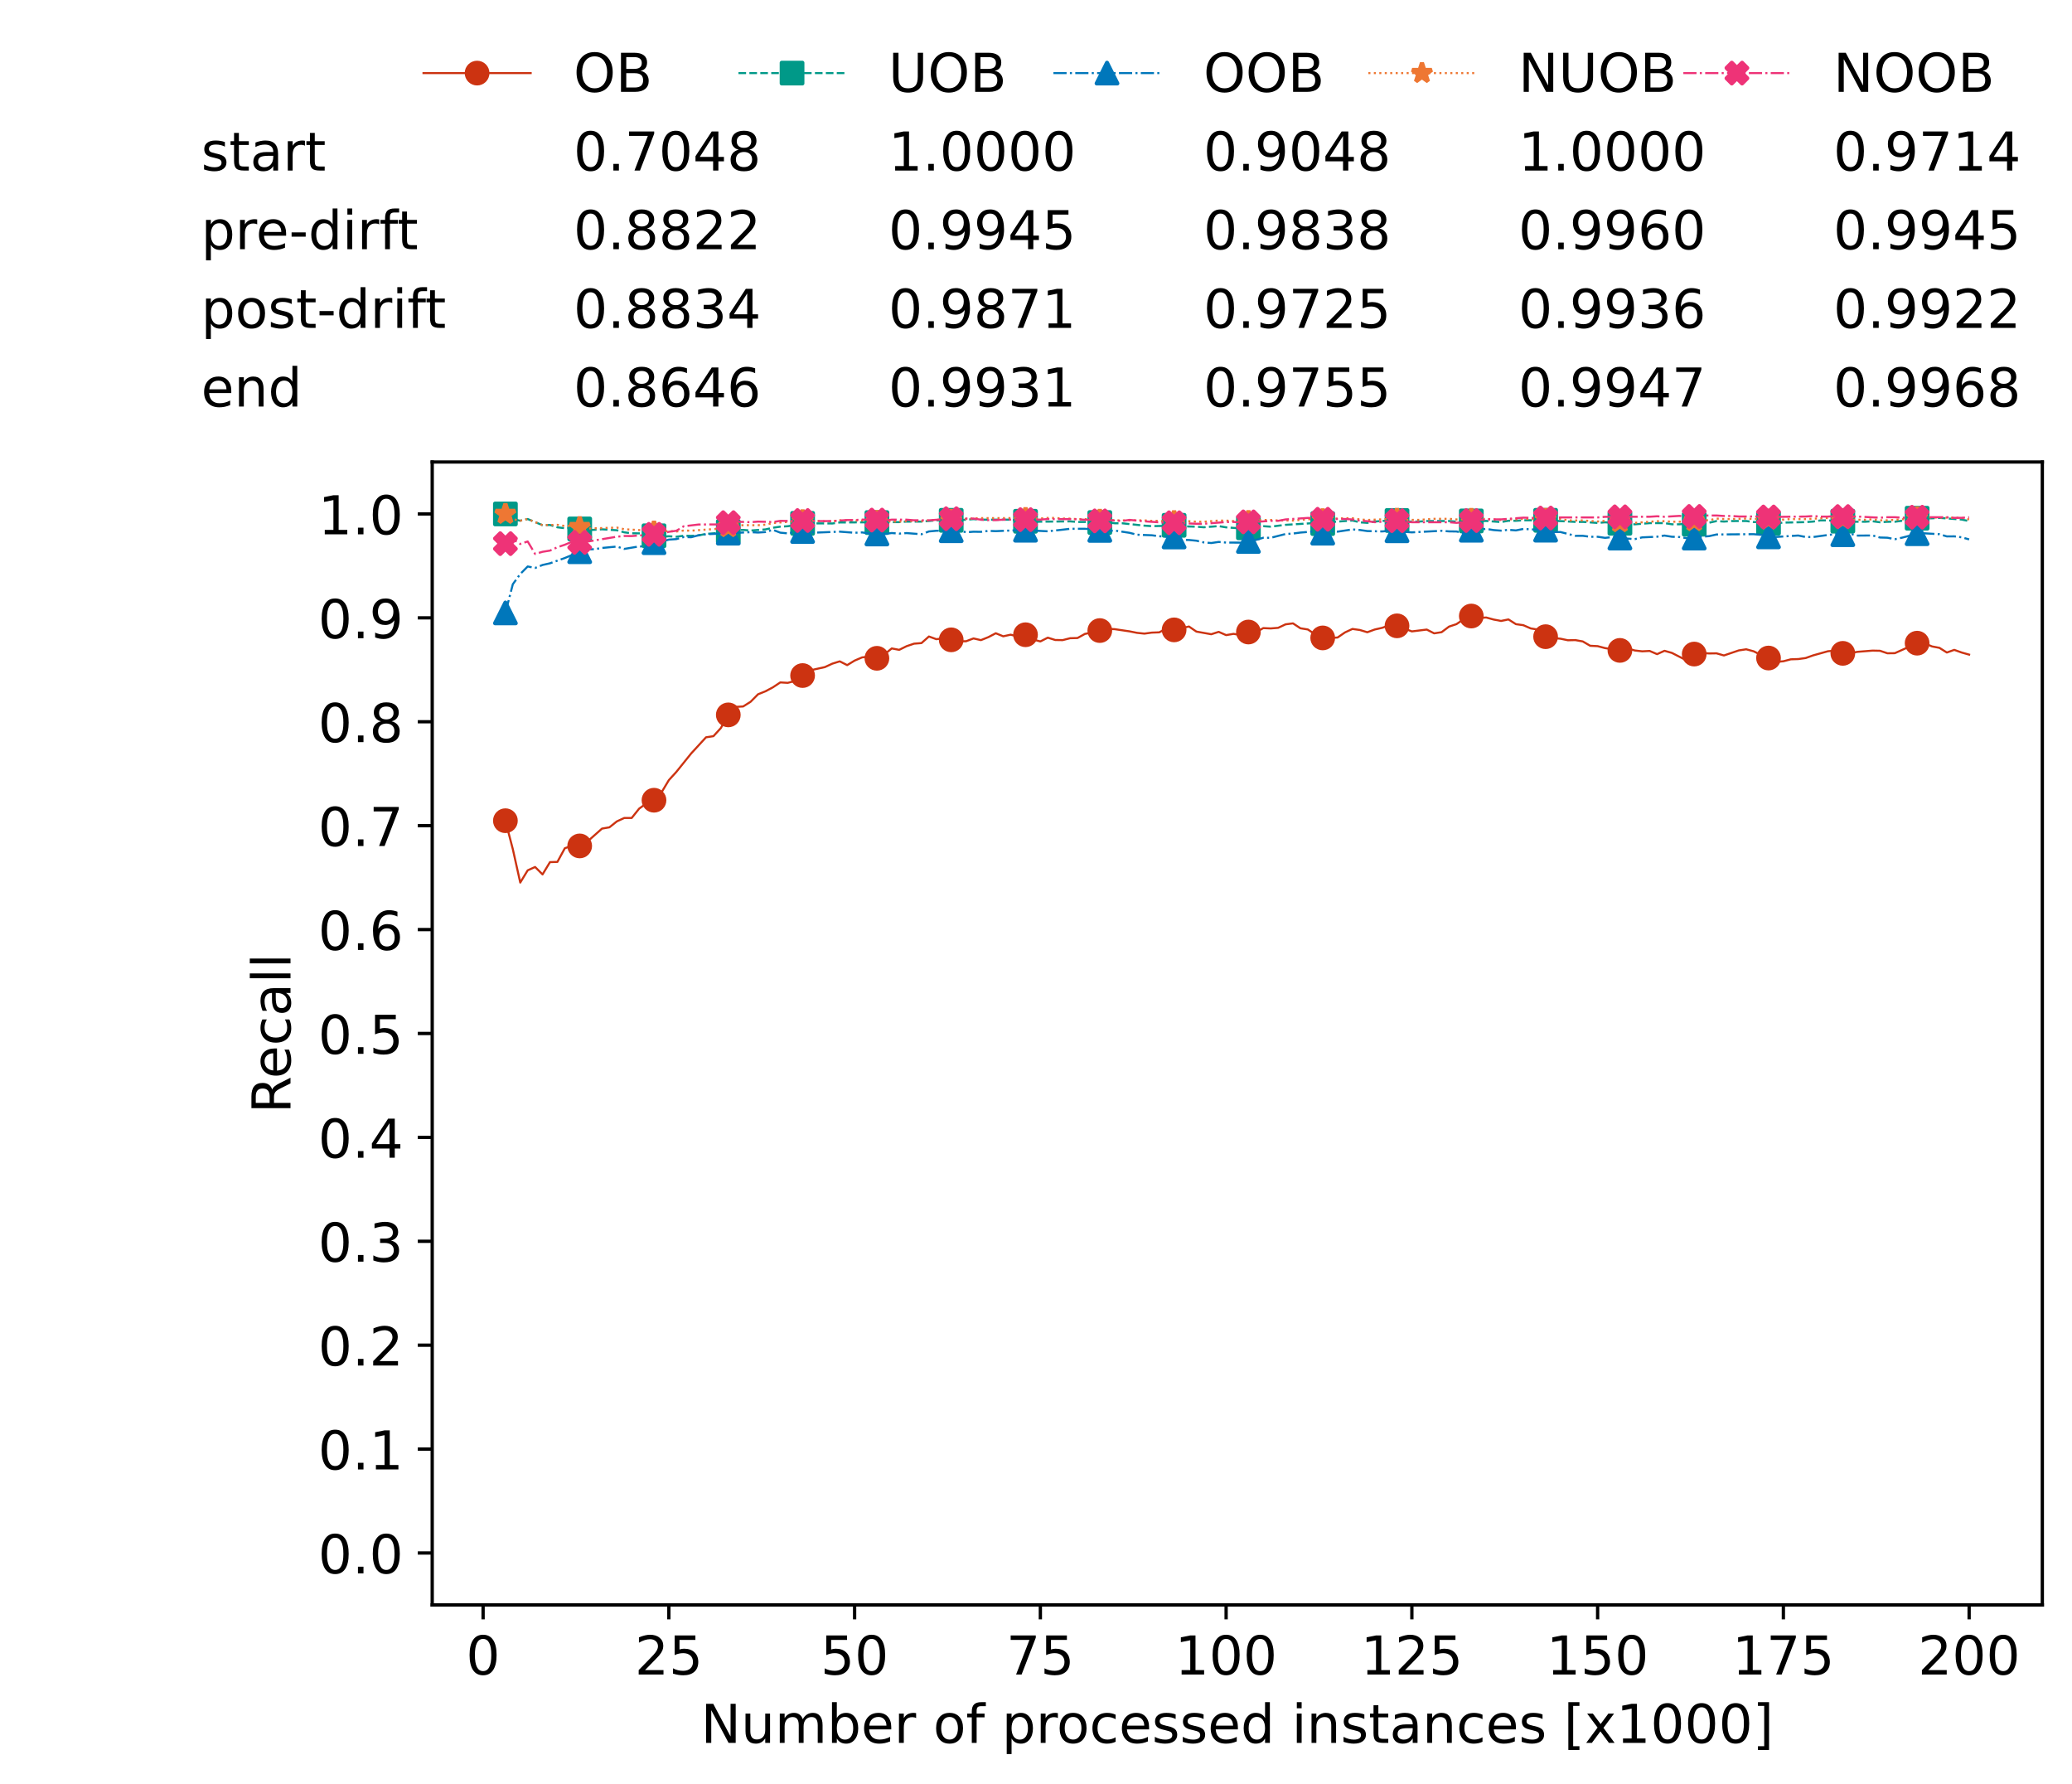 <?xml version="1.0" encoding="utf-8" standalone="no"?>
<!DOCTYPE svg PUBLIC "-//W3C//DTD SVG 1.1//EN"
  "http://www.w3.org/Graphics/SVG/1.1/DTD/svg11.dtd">
<!-- Created with matplotlib (https://matplotlib.org/) -->
<svg height="432.615pt" version="1.1" viewBox="0 0 502.65 432.615" width="502.65pt" xmlns="http://www.w3.org/2000/svg" xmlns:xlink="http://www.w3.org/1999/xlink">
 <defs>
  <style type="text/css">*{stroke-linecap:butt;stroke-linejoin:round;}</style>
 </defs>
 <g id="figure_1">
  <g id="patch_1">
   <path d="M 0 432.615 
L 502.65 432.615 
L 502.65 0 
L 0 0 
z
" style="fill:#ffffff;"/>
  </g>
  <g id="axes_1">
   <g id="patch_2">
    <path d="M 104.85 389.252 
L 495.45 389.252 
L 495.45 112.052 
L 104.85 112.052 
z
" style="fill:#ffffff;"/>
   </g>
   <g id="matplotlib.axis_1">
    <g id="xtick_1">
     <g id="line2d_1">
      <defs>
       <path d="M 0 0 
L 0 3.5 
" id="mf709b9d501" style="stroke:#000000;stroke-width:0.8;"/>
      </defs>
      <g>
       <use style="stroke:#000000;stroke-width:0.8;" x="117.197" xlink:href="#mf709b9d501" y="389.252"/>
      </g>
     </g>
     <g id="text_1">
      <!-- 0 -->
      <g transform="translate(113.061 406.13)scale(0.13 -0.13)">
       <defs>
        <path d="M 31.781 66.406 
Q 24.172 66.406 20.328 58.906 
Q 16.5 51.422 16.5 36.375 
Q 16.5 21.391 20.328 13.891 
Q 24.172 6.391 31.781 6.391 
Q 39.453 6.391 43.281 13.891 
Q 47.125 21.391 47.125 36.375 
Q 47.125 51.422 43.281 58.906 
Q 39.453 66.406 31.781 66.406 
z
M 31.781 74.219 
Q 44.047 74.219 50.516 64.516 
Q 56.984 54.828 56.984 36.375 
Q 56.984 17.969 50.516 8.266 
Q 44.047 -1.422 31.781 -1.422 
Q 19.531 -1.422 13.062 8.266 
Q 6.594 17.969 6.594 36.375 
Q 6.594 54.828 13.062 64.516 
Q 19.531 74.219 31.781 74.219 
z
" id="DejaVuSans-48"/>
       </defs>
       <use xlink:href="#DejaVuSans-48"/>
      </g>
     </g>
    </g>
    <g id="xtick_2">
     <g id="line2d_2">
      <g>
       <use style="stroke:#000000;stroke-width:0.8;" x="162.259" xlink:href="#mf709b9d501" y="389.252"/>
      </g>
     </g>
     <g id="text_2">
      <!-- 25 -->
      <g transform="translate(153.988 406.13)scale(0.13 -0.13)">
       <defs>
        <path d="M 19.188 8.297 
L 53.609 8.297 
L 53.609 0 
L 7.328 0 
L 7.328 8.297 
Q 12.938 14.109 22.625 23.891 
Q 32.328 33.688 34.812 36.531 
Q 39.547 41.844 41.422 45.531 
Q 43.312 49.219 43.312 52.781 
Q 43.312 58.594 39.234 62.25 
Q 35.156 65.922 28.609 65.922 
Q 23.969 65.922 18.812 64.312 
Q 13.672 62.703 7.812 59.422 
L 7.812 69.391 
Q 13.766 71.781 18.938 73 
Q 24.125 74.219 28.422 74.219 
Q 39.75 74.219 46.484 68.547 
Q 53.219 62.891 53.219 53.422 
Q 53.219 48.922 51.531 44.891 
Q 49.859 40.875 45.406 35.406 
Q 44.188 33.984 37.641 27.219 
Q 31.109 20.453 19.188 8.297 
z
" id="DejaVuSans-50"/>
        <path d="M 10.797 72.906 
L 49.516 72.906 
L 49.516 64.594 
L 19.828 64.594 
L 19.828 46.734 
Q 21.969 47.469 24.109 47.828 
Q 26.266 48.188 28.422 48.188 
Q 40.625 48.188 47.75 41.5 
Q 54.891 34.812 54.891 23.391 
Q 54.891 11.625 47.562 5.094 
Q 40.234 -1.422 26.906 -1.422 
Q 22.312 -1.422 17.547 -0.641 
Q 12.797 0.141 7.719 1.703 
L 7.719 11.625 
Q 12.109 9.234 16.797 8.062 
Q 21.484 6.891 26.703 6.891 
Q 35.156 6.891 40.078 11.328 
Q 45.016 15.766 45.016 23.391 
Q 45.016 31 40.078 35.438 
Q 35.156 39.891 26.703 39.891 
Q 22.75 39.891 18.812 39.016 
Q 14.891 38.141 10.797 36.281 
z
" id="DejaVuSans-53"/>
       </defs>
       <use xlink:href="#DejaVuSans-50"/>
       <use x="63.623" xlink:href="#DejaVuSans-53"/>
      </g>
     </g>
    </g>
    <g id="xtick_3">
     <g id="line2d_3">
      <g>
       <use style="stroke:#000000;stroke-width:0.8;" x="207.322" xlink:href="#mf709b9d501" y="389.252"/>
      </g>
     </g>
     <g id="text_3">
      <!-- 50 -->
      <g transform="translate(199.05 406.13)scale(0.13 -0.13)">
       <use xlink:href="#DejaVuSans-53"/>
       <use x="63.623" xlink:href="#DejaVuSans-48"/>
      </g>
     </g>
    </g>
    <g id="xtick_4">
     <g id="line2d_4">
      <g>
       <use style="stroke:#000000;stroke-width:0.8;" x="252.384" xlink:href="#mf709b9d501" y="389.252"/>
      </g>
     </g>
     <g id="text_4">
      <!-- 75 -->
      <g transform="translate(244.113 406.13)scale(0.13 -0.13)">
       <defs>
        <path d="M 8.203 72.906 
L 55.078 72.906 
L 55.078 68.703 
L 28.609 0 
L 18.312 0 
L 43.219 64.594 
L 8.203 64.594 
z
" id="DejaVuSans-55"/>
       </defs>
       <use xlink:href="#DejaVuSans-55"/>
       <use x="63.623" xlink:href="#DejaVuSans-53"/>
      </g>
     </g>
    </g>
    <g id="xtick_5">
     <g id="line2d_5">
      <g>
       <use style="stroke:#000000;stroke-width:0.8;" x="297.446" xlink:href="#mf709b9d501" y="389.252"/>
      </g>
     </g>
     <g id="text_5">
      <!-- 100 -->
      <g transform="translate(285.039 406.13)scale(0.13 -0.13)">
       <defs>
        <path d="M 12.406 8.297 
L 28.516 8.297 
L 28.516 63.922 
L 10.984 60.406 
L 10.984 69.391 
L 28.422 72.906 
L 38.281 72.906 
L 38.281 8.297 
L 54.391 8.297 
L 54.391 0 
L 12.406 0 
z
" id="DejaVuSans-49"/>
       </defs>
       <use xlink:href="#DejaVuSans-49"/>
       <use x="63.623" xlink:href="#DejaVuSans-48"/>
       <use x="127.246" xlink:href="#DejaVuSans-48"/>
      </g>
     </g>
    </g>
    <g id="xtick_6">
     <g id="line2d_6">
      <g>
       <use style="stroke:#000000;stroke-width:0.8;" x="342.509" xlink:href="#mf709b9d501" y="389.252"/>
      </g>
     </g>
     <g id="text_6">
      <!-- 125 -->
      <g transform="translate(330.102 406.13)scale(0.13 -0.13)">
       <use xlink:href="#DejaVuSans-49"/>
       <use x="63.623" xlink:href="#DejaVuSans-50"/>
       <use x="127.246" xlink:href="#DejaVuSans-53"/>
      </g>
     </g>
    </g>
    <g id="xtick_7">
     <g id="line2d_7">
      <g>
       <use style="stroke:#000000;stroke-width:0.8;" x="387.571" xlink:href="#mf709b9d501" y="389.252"/>
      </g>
     </g>
     <g id="text_7">
      <!-- 150 -->
      <g transform="translate(375.164 406.13)scale(0.13 -0.13)">
       <use xlink:href="#DejaVuSans-49"/>
       <use x="63.623" xlink:href="#DejaVuSans-53"/>
       <use x="127.246" xlink:href="#DejaVuSans-48"/>
      </g>
     </g>
    </g>
    <g id="xtick_8">
     <g id="line2d_8">
      <g>
       <use style="stroke:#000000;stroke-width:0.8;" x="432.633" xlink:href="#mf709b9d501" y="389.252"/>
      </g>
     </g>
     <g id="text_8">
      <!-- 175 -->
      <g transform="translate(420.226 406.13)scale(0.13 -0.13)">
       <use xlink:href="#DejaVuSans-49"/>
       <use x="63.623" xlink:href="#DejaVuSans-55"/>
       <use x="127.246" xlink:href="#DejaVuSans-53"/>
      </g>
     </g>
    </g>
    <g id="xtick_9">
     <g id="line2d_9">
      <g>
       <use style="stroke:#000000;stroke-width:0.8;" x="477.695" xlink:href="#mf709b9d501" y="389.252"/>
      </g>
     </g>
     <g id="text_9">
      <!-- 200 -->
      <g transform="translate(465.289 406.13)scale(0.13 -0.13)">
       <use xlink:href="#DejaVuSans-50"/>
       <use x="63.623" xlink:href="#DejaVuSans-48"/>
       <use x="127.246" xlink:href="#DejaVuSans-48"/>
      </g>
     </g>
    </g>
    <g id="text_10">
     <!-- Number of processed instances [x1000] -->
     <g transform="translate(170.025 422.711)scale(0.13 -0.13)">
      <defs>
       <path d="M 9.812 72.906 
L 23.094 72.906 
L 55.422 11.922 
L 55.422 72.906 
L 64.984 72.906 
L 64.984 0 
L 51.703 0 
L 19.391 60.984 
L 19.391 0 
L 9.812 0 
z
" id="DejaVuSans-78"/>
       <path d="M 8.5 21.578 
L 8.5 54.688 
L 17.484 54.688 
L 17.484 21.922 
Q 17.484 14.156 20.5 10.266 
Q 23.531 6.391 29.594 6.391 
Q 36.859 6.391 41.078 11.031 
Q 45.312 15.672 45.312 23.688 
L 45.312 54.688 
L 54.297 54.688 
L 54.297 0 
L 45.312 0 
L 45.312 8.406 
Q 42.047 3.422 37.719 1 
Q 33.406 -1.422 27.688 -1.422 
Q 18.266 -1.422 13.375 4.438 
Q 8.5 10.297 8.5 21.578 
z
M 31.109 56 
z
" id="DejaVuSans-117"/>
       <path d="M 52 44.188 
Q 55.375 50.25 60.062 53.125 
Q 64.75 56 71.094 56 
Q 79.641 56 84.281 50.016 
Q 88.922 44.047 88.922 33.016 
L 88.922 0 
L 79.891 0 
L 79.891 32.719 
Q 79.891 40.578 77.094 44.375 
Q 74.312 48.188 68.609 48.188 
Q 61.625 48.188 57.562 43.547 
Q 53.516 38.922 53.516 30.906 
L 53.516 0 
L 44.484 0 
L 44.484 32.719 
Q 44.484 40.625 41.703 44.406 
Q 38.922 48.188 33.109 48.188 
Q 26.219 48.188 22.156 43.531 
Q 18.109 38.875 18.109 30.906 
L 18.109 0 
L 9.078 0 
L 9.078 54.688 
L 18.109 54.688 
L 18.109 46.188 
Q 21.188 51.219 25.484 53.609 
Q 29.781 56 35.688 56 
Q 41.656 56 45.828 52.969 
Q 50 49.953 52 44.188 
z
" id="DejaVuSans-109"/>
       <path d="M 48.688 27.297 
Q 48.688 37.203 44.609 42.844 
Q 40.531 48.484 33.406 48.484 
Q 26.266 48.484 22.188 42.844 
Q 18.109 37.203 18.109 27.297 
Q 18.109 17.391 22.188 11.75 
Q 26.266 6.109 33.406 6.109 
Q 40.531 6.109 44.609 11.75 
Q 48.688 17.391 48.688 27.297 
z
M 18.109 46.391 
Q 20.953 51.266 25.266 53.625 
Q 29.594 56 35.594 56 
Q 45.562 56 51.781 48.094 
Q 58.016 40.188 58.016 27.297 
Q 58.016 14.406 51.781 6.484 
Q 45.562 -1.422 35.594 -1.422 
Q 29.594 -1.422 25.266 0.953 
Q 20.953 3.328 18.109 8.203 
L 18.109 0 
L 9.078 0 
L 9.078 75.984 
L 18.109 75.984 
z
" id="DejaVuSans-98"/>
       <path d="M 56.203 29.594 
L 56.203 25.203 
L 14.891 25.203 
Q 15.484 15.922 20.484 11.062 
Q 25.484 6.203 34.422 6.203 
Q 39.594 6.203 44.453 7.469 
Q 49.312 8.734 54.109 11.281 
L 54.109 2.781 
Q 49.266 0.734 44.188 -0.344 
Q 39.109 -1.422 33.891 -1.422 
Q 20.797 -1.422 13.156 6.188 
Q 5.516 13.812 5.516 26.812 
Q 5.516 40.234 12.766 48.109 
Q 20.016 56 32.328 56 
Q 43.359 56 49.781 48.891 
Q 56.203 41.797 56.203 29.594 
z
M 47.219 32.234 
Q 47.125 39.594 43.094 43.984 
Q 39.062 48.391 32.422 48.391 
Q 24.906 48.391 20.391 44.141 
Q 15.875 39.891 15.188 32.172 
z
" id="DejaVuSans-101"/>
       <path d="M 41.109 46.297 
Q 39.594 47.172 37.812 47.578 
Q 36.031 48 33.891 48 
Q 26.266 48 22.188 43.047 
Q 18.109 38.094 18.109 28.812 
L 18.109 0 
L 9.078 0 
L 9.078 54.688 
L 18.109 54.688 
L 18.109 46.188 
Q 20.953 51.172 25.484 53.578 
Q 30.031 56 36.531 56 
Q 37.453 56 38.578 55.875 
Q 39.703 55.766 41.062 55.516 
z
" id="DejaVuSans-114"/>
       <path id="DejaVuSans-32"/>
       <path d="M 30.609 48.391 
Q 23.391 48.391 19.188 42.75 
Q 14.984 37.109 14.984 27.297 
Q 14.984 17.484 19.156 11.844 
Q 23.344 6.203 30.609 6.203 
Q 37.797 6.203 41.984 11.859 
Q 46.188 17.531 46.188 27.297 
Q 46.188 37.016 41.984 42.703 
Q 37.797 48.391 30.609 48.391 
z
M 30.609 56 
Q 42.328 56 49.016 48.375 
Q 55.719 40.766 55.719 27.297 
Q 55.719 13.875 49.016 6.219 
Q 42.328 -1.422 30.609 -1.422 
Q 18.844 -1.422 12.172 6.219 
Q 5.516 13.875 5.516 27.297 
Q 5.516 40.766 12.172 48.375 
Q 18.844 56 30.609 56 
z
" id="DejaVuSans-111"/>
       <path d="M 37.109 75.984 
L 37.109 68.5 
L 28.516 68.5 
Q 23.688 68.5 21.797 66.547 
Q 19.922 64.594 19.922 59.516 
L 19.922 54.688 
L 34.719 54.688 
L 34.719 47.703 
L 19.922 47.703 
L 19.922 0 
L 10.891 0 
L 10.891 47.703 
L 2.297 47.703 
L 2.297 54.688 
L 10.891 54.688 
L 10.891 58.5 
Q 10.891 67.625 15.141 71.797 
Q 19.391 75.984 28.609 75.984 
z
" id="DejaVuSans-102"/>
       <path d="M 18.109 8.203 
L 18.109 -20.797 
L 9.078 -20.797 
L 9.078 54.688 
L 18.109 54.688 
L 18.109 46.391 
Q 20.953 51.266 25.266 53.625 
Q 29.594 56 35.594 56 
Q 45.562 56 51.781 48.094 
Q 58.016 40.188 58.016 27.297 
Q 58.016 14.406 51.781 6.484 
Q 45.562 -1.422 35.594 -1.422 
Q 29.594 -1.422 25.266 0.953 
Q 20.953 3.328 18.109 8.203 
z
M 48.688 27.297 
Q 48.688 37.203 44.609 42.844 
Q 40.531 48.484 33.406 48.484 
Q 26.266 48.484 22.188 42.844 
Q 18.109 37.203 18.109 27.297 
Q 18.109 17.391 22.188 11.75 
Q 26.266 6.109 33.406 6.109 
Q 40.531 6.109 44.609 11.75 
Q 48.688 17.391 48.688 27.297 
z
" id="DejaVuSans-112"/>
       <path d="M 48.781 52.594 
L 48.781 44.188 
Q 44.969 46.297 41.141 47.344 
Q 37.312 48.391 33.406 48.391 
Q 24.656 48.391 19.812 42.844 
Q 14.984 37.312 14.984 27.297 
Q 14.984 17.281 19.812 11.734 
Q 24.656 6.203 33.406 6.203 
Q 37.312 6.203 41.141 7.25 
Q 44.969 8.297 48.781 10.406 
L 48.781 2.094 
Q 45.016 0.344 40.984 -0.531 
Q 36.969 -1.422 32.422 -1.422 
Q 20.062 -1.422 12.781 6.344 
Q 5.516 14.109 5.516 27.297 
Q 5.516 40.672 12.859 48.328 
Q 20.219 56 33.016 56 
Q 37.156 56 41.109 55.141 
Q 45.062 54.297 48.781 52.594 
z
" id="DejaVuSans-99"/>
       <path d="M 44.281 53.078 
L 44.281 44.578 
Q 40.484 46.531 36.375 47.5 
Q 32.281 48.484 27.875 48.484 
Q 21.188 48.484 17.844 46.438 
Q 14.5 44.391 14.5 40.281 
Q 14.5 37.156 16.891 35.375 
Q 19.281 33.594 26.516 31.984 
L 29.594 31.297 
Q 39.156 29.25 43.188 25.516 
Q 47.219 21.781 47.219 15.094 
Q 47.219 7.469 41.188 3.016 
Q 35.156 -1.422 24.609 -1.422 
Q 20.219 -1.422 15.453 -0.562 
Q 10.688 0.297 5.422 2 
L 5.422 11.281 
Q 10.406 8.688 15.234 7.391 
Q 20.062 6.109 24.812 6.109 
Q 31.156 6.109 34.562 8.281 
Q 37.984 10.453 37.984 14.406 
Q 37.984 18.062 35.516 20.016 
Q 33.062 21.969 24.703 23.781 
L 21.578 24.516 
Q 13.234 26.266 9.516 29.906 
Q 5.812 33.547 5.812 39.891 
Q 5.812 47.609 11.281 51.797 
Q 16.75 56 26.812 56 
Q 31.781 56 36.172 55.266 
Q 40.578 54.547 44.281 53.078 
z
" id="DejaVuSans-115"/>
       <path d="M 45.406 46.391 
L 45.406 75.984 
L 54.391 75.984 
L 54.391 0 
L 45.406 0 
L 45.406 8.203 
Q 42.578 3.328 38.25 0.953 
Q 33.938 -1.422 27.875 -1.422 
Q 17.969 -1.422 11.734 6.484 
Q 5.516 14.406 5.516 27.297 
Q 5.516 40.188 11.734 48.094 
Q 17.969 56 27.875 56 
Q 33.938 56 38.25 53.625 
Q 42.578 51.266 45.406 46.391 
z
M 14.797 27.297 
Q 14.797 17.391 18.875 11.75 
Q 22.953 6.109 30.078 6.109 
Q 37.203 6.109 41.297 11.75 
Q 45.406 17.391 45.406 27.297 
Q 45.406 37.203 41.297 42.844 
Q 37.203 48.484 30.078 48.484 
Q 22.953 48.484 18.875 42.844 
Q 14.797 37.203 14.797 27.297 
z
" id="DejaVuSans-100"/>
       <path d="M 9.422 54.688 
L 18.406 54.688 
L 18.406 0 
L 9.422 0 
z
M 9.422 75.984 
L 18.406 75.984 
L 18.406 64.594 
L 9.422 64.594 
z
" id="DejaVuSans-105"/>
       <path d="M 54.891 33.016 
L 54.891 0 
L 45.906 0 
L 45.906 32.719 
Q 45.906 40.484 42.875 44.328 
Q 39.844 48.188 33.797 48.188 
Q 26.516 48.188 22.312 43.547 
Q 18.109 38.922 18.109 30.906 
L 18.109 0 
L 9.078 0 
L 9.078 54.688 
L 18.109 54.688 
L 18.109 46.188 
Q 21.344 51.125 25.703 53.562 
Q 30.078 56 35.797 56 
Q 45.219 56 50.047 50.172 
Q 54.891 44.344 54.891 33.016 
z
" id="DejaVuSans-110"/>
       <path d="M 18.312 70.219 
L 18.312 54.688 
L 36.812 54.688 
L 36.812 47.703 
L 18.312 47.703 
L 18.312 18.016 
Q 18.312 11.328 20.141 9.422 
Q 21.969 7.516 27.594 7.516 
L 36.812 7.516 
L 36.812 0 
L 27.594 0 
Q 17.188 0 13.234 3.875 
Q 9.281 7.766 9.281 18.016 
L 9.281 47.703 
L 2.688 47.703 
L 2.688 54.688 
L 9.281 54.688 
L 9.281 70.219 
z
" id="DejaVuSans-116"/>
       <path d="M 34.281 27.484 
Q 23.391 27.484 19.188 25 
Q 14.984 22.516 14.984 16.5 
Q 14.984 11.719 18.141 8.906 
Q 21.297 6.109 26.703 6.109 
Q 34.188 6.109 38.703 11.406 
Q 43.219 16.703 43.219 25.484 
L 43.219 27.484 
z
M 52.203 31.203 
L 52.203 0 
L 43.219 0 
L 43.219 8.297 
Q 40.141 3.328 35.547 0.953 
Q 30.953 -1.422 24.312 -1.422 
Q 15.922 -1.422 10.953 3.297 
Q 6 8.016 6 15.922 
Q 6 25.141 12.172 29.828 
Q 18.359 34.516 30.609 34.516 
L 43.219 34.516 
L 43.219 35.406 
Q 43.219 41.609 39.141 45 
Q 35.062 48.391 27.688 48.391 
Q 23 48.391 18.547 47.266 
Q 14.109 46.141 10.016 43.891 
L 10.016 52.203 
Q 14.938 54.109 19.578 55.047 
Q 24.219 56 28.609 56 
Q 40.484 56 46.344 49.844 
Q 52.203 43.703 52.203 31.203 
z
" id="DejaVuSans-97"/>
       <path d="M 8.594 75.984 
L 29.297 75.984 
L 29.297 69 
L 17.578 69 
L 17.578 -6.203 
L 29.297 -6.203 
L 29.297 -13.188 
L 8.594 -13.188 
z
" id="DejaVuSans-91"/>
       <path d="M 54.891 54.688 
L 35.109 28.078 
L 55.906 0 
L 45.312 0 
L 29.391 21.484 
L 13.484 0 
L 2.875 0 
L 24.125 28.609 
L 4.688 54.688 
L 15.281 54.688 
L 29.781 35.203 
L 44.281 54.688 
z
" id="DejaVuSans-120"/>
       <path d="M 30.422 75.984 
L 30.422 -13.188 
L 9.719 -13.188 
L 9.719 -6.203 
L 21.391 -6.203 
L 21.391 69 
L 9.719 69 
L 9.719 75.984 
z
" id="DejaVuSans-93"/>
      </defs>
      <use xlink:href="#DejaVuSans-78"/>
      <use x="74.805" xlink:href="#DejaVuSans-117"/>
      <use x="138.184" xlink:href="#DejaVuSans-109"/>
      <use x="235.596" xlink:href="#DejaVuSans-98"/>
      <use x="299.072" xlink:href="#DejaVuSans-101"/>
      <use x="360.596" xlink:href="#DejaVuSans-114"/>
      <use x="401.709" xlink:href="#DejaVuSans-32"/>
      <use x="433.496" xlink:href="#DejaVuSans-111"/>
      <use x="494.678" xlink:href="#DejaVuSans-102"/>
      <use x="529.883" xlink:href="#DejaVuSans-32"/>
      <use x="561.67" xlink:href="#DejaVuSans-112"/>
      <use x="625.146" xlink:href="#DejaVuSans-114"/>
      <use x="664.01" xlink:href="#DejaVuSans-111"/>
      <use x="725.191" xlink:href="#DejaVuSans-99"/>
      <use x="780.172" xlink:href="#DejaVuSans-101"/>
      <use x="841.695" xlink:href="#DejaVuSans-115"/>
      <use x="893.795" xlink:href="#DejaVuSans-115"/>
      <use x="945.895" xlink:href="#DejaVuSans-101"/>
      <use x="1007.418" xlink:href="#DejaVuSans-100"/>
      <use x="1070.895" xlink:href="#DejaVuSans-32"/>
      <use x="1102.682" xlink:href="#DejaVuSans-105"/>
      <use x="1130.465" xlink:href="#DejaVuSans-110"/>
      <use x="1193.844" xlink:href="#DejaVuSans-115"/>
      <use x="1245.943" xlink:href="#DejaVuSans-116"/>
      <use x="1285.152" xlink:href="#DejaVuSans-97"/>
      <use x="1346.432" xlink:href="#DejaVuSans-110"/>
      <use x="1409.811" xlink:href="#DejaVuSans-99"/>
      <use x="1464.791" xlink:href="#DejaVuSans-101"/>
      <use x="1526.314" xlink:href="#DejaVuSans-115"/>
      <use x="1578.414" xlink:href="#DejaVuSans-32"/>
      <use x="1610.201" xlink:href="#DejaVuSans-91"/>
      <use x="1649.215" xlink:href="#DejaVuSans-120"/>
      <use x="1708.395" xlink:href="#DejaVuSans-49"/>
      <use x="1772.018" xlink:href="#DejaVuSans-48"/>
      <use x="1835.641" xlink:href="#DejaVuSans-48"/>
      <use x="1899.264" xlink:href="#DejaVuSans-48"/>
      <use x="1962.887" xlink:href="#DejaVuSans-93"/>
     </g>
    </g>
   </g>
   <g id="matplotlib.axis_2">
    <g id="ytick_1">
     <g id="line2d_10">
      <defs>
       <path d="M 0 0 
L -3.5 0 
" id="m774b45773b" style="stroke:#000000;stroke-width:0.8;"/>
      </defs>
      <g>
       <use style="stroke:#000000;stroke-width:0.8;" x="104.85" xlink:href="#m774b45773b" y="376.652"/>
      </g>
     </g>
     <g id="text_11">
      <!-- 0.0 -->
      <g transform="translate(77.176 381.591)scale(0.13 -0.13)">
       <defs>
        <path d="M 10.688 12.406 
L 21 12.406 
L 21 0 
L 10.688 0 
z
" id="DejaVuSans-46"/>
       </defs>
       <use xlink:href="#DejaVuSans-48"/>
       <use x="63.623" xlink:href="#DejaVuSans-46"/>
       <use x="95.41" xlink:href="#DejaVuSans-48"/>
      </g>
     </g>
    </g>
    <g id="ytick_2">
     <g id="line2d_11">
      <g>
       <use style="stroke:#000000;stroke-width:0.8;" x="104.85" xlink:href="#m774b45773b" y="351.452"/>
      </g>
     </g>
     <g id="text_12">
      <!-- 0.1 -->
      <g transform="translate(77.176 356.391)scale(0.13 -0.13)">
       <use xlink:href="#DejaVuSans-48"/>
       <use x="63.623" xlink:href="#DejaVuSans-46"/>
       <use x="95.41" xlink:href="#DejaVuSans-49"/>
      </g>
     </g>
    </g>
    <g id="ytick_3">
     <g id="line2d_12">
      <g>
       <use style="stroke:#000000;stroke-width:0.8;" x="104.85" xlink:href="#m774b45773b" y="326.252"/>
      </g>
     </g>
     <g id="text_13">
      <!-- 0.2 -->
      <g transform="translate(77.176 331.191)scale(0.13 -0.13)">
       <use xlink:href="#DejaVuSans-48"/>
       <use x="63.623" xlink:href="#DejaVuSans-46"/>
       <use x="95.41" xlink:href="#DejaVuSans-50"/>
      </g>
     </g>
    </g>
    <g id="ytick_4">
     <g id="line2d_13">
      <g>
       <use style="stroke:#000000;stroke-width:0.8;" x="104.85" xlink:href="#m774b45773b" y="301.052"/>
      </g>
     </g>
     <g id="text_14">
      <!-- 0.3 -->
      <g transform="translate(77.176 305.991)scale(0.13 -0.13)">
       <defs>
        <path d="M 40.578 39.312 
Q 47.656 37.797 51.625 33 
Q 55.609 28.219 55.609 21.188 
Q 55.609 10.406 48.188 4.484 
Q 40.766 -1.422 27.094 -1.422 
Q 22.516 -1.422 17.656 -0.516 
Q 12.797 0.391 7.625 2.203 
L 7.625 11.719 
Q 11.719 9.328 16.594 8.109 
Q 21.484 6.891 26.812 6.891 
Q 36.078 6.891 40.938 10.547 
Q 45.797 14.203 45.797 21.188 
Q 45.797 27.641 41.281 31.266 
Q 36.766 34.906 28.719 34.906 
L 20.219 34.906 
L 20.219 43.016 
L 29.109 43.016 
Q 36.375 43.016 40.234 45.922 
Q 44.094 48.828 44.094 54.297 
Q 44.094 59.906 40.109 62.906 
Q 36.141 65.922 28.719 65.922 
Q 24.656 65.922 20.016 65.031 
Q 15.375 64.156 9.812 62.312 
L 9.812 71.094 
Q 15.438 72.656 20.344 73.438 
Q 25.25 74.219 29.594 74.219 
Q 40.828 74.219 47.359 69.109 
Q 53.906 64.016 53.906 55.328 
Q 53.906 49.266 50.438 45.094 
Q 46.969 40.922 40.578 39.312 
z
" id="DejaVuSans-51"/>
       </defs>
       <use xlink:href="#DejaVuSans-48"/>
       <use x="63.623" xlink:href="#DejaVuSans-46"/>
       <use x="95.41" xlink:href="#DejaVuSans-51"/>
      </g>
     </g>
    </g>
    <g id="ytick_5">
     <g id="line2d_14">
      <g>
       <use style="stroke:#000000;stroke-width:0.8;" x="104.85" xlink:href="#m774b45773b" y="275.852"/>
      </g>
     </g>
     <g id="text_15">
      <!-- 0.4 -->
      <g transform="translate(77.176 280.791)scale(0.13 -0.13)">
       <defs>
        <path d="M 37.797 64.312 
L 12.891 25.391 
L 37.797 25.391 
z
M 35.203 72.906 
L 47.609 72.906 
L 47.609 25.391 
L 58.016 25.391 
L 58.016 17.188 
L 47.609 17.188 
L 47.609 0 
L 37.797 0 
L 37.797 17.188 
L 4.891 17.188 
L 4.891 26.703 
z
" id="DejaVuSans-52"/>
       </defs>
       <use xlink:href="#DejaVuSans-48"/>
       <use x="63.623" xlink:href="#DejaVuSans-46"/>
       <use x="95.41" xlink:href="#DejaVuSans-52"/>
      </g>
     </g>
    </g>
    <g id="ytick_6">
     <g id="line2d_15">
      <g>
       <use style="stroke:#000000;stroke-width:0.8;" x="104.85" xlink:href="#m774b45773b" y="250.652"/>
      </g>
     </g>
     <g id="text_16">
      <!-- 0.5 -->
      <g transform="translate(77.176 255.591)scale(0.13 -0.13)">
       <use xlink:href="#DejaVuSans-48"/>
       <use x="63.623" xlink:href="#DejaVuSans-46"/>
       <use x="95.41" xlink:href="#DejaVuSans-53"/>
      </g>
     </g>
    </g>
    <g id="ytick_7">
     <g id="line2d_16">
      <g>
       <use style="stroke:#000000;stroke-width:0.8;" x="104.85" xlink:href="#m774b45773b" y="225.452"/>
      </g>
     </g>
     <g id="text_17">
      <!-- 0.6 -->
      <g transform="translate(77.176 230.391)scale(0.13 -0.13)">
       <defs>
        <path d="M 33.016 40.375 
Q 26.375 40.375 22.484 35.828 
Q 18.609 31.297 18.609 23.391 
Q 18.609 15.531 22.484 10.953 
Q 26.375 6.391 33.016 6.391 
Q 39.656 6.391 43.531 10.953 
Q 47.406 15.531 47.406 23.391 
Q 47.406 31.297 43.531 35.828 
Q 39.656 40.375 33.016 40.375 
z
M 52.594 71.297 
L 52.594 62.312 
Q 48.875 64.062 45.094 64.984 
Q 41.312 65.922 37.594 65.922 
Q 27.828 65.922 22.672 59.328 
Q 17.531 52.734 16.797 39.406 
Q 19.672 43.656 24.016 45.922 
Q 28.375 48.188 33.594 48.188 
Q 44.578 48.188 50.953 41.516 
Q 57.328 34.859 57.328 23.391 
Q 57.328 12.156 50.688 5.359 
Q 44.047 -1.422 33.016 -1.422 
Q 20.359 -1.422 13.672 8.266 
Q 6.984 17.969 6.984 36.375 
Q 6.984 53.656 15.188 63.938 
Q 23.391 74.219 37.203 74.219 
Q 40.922 74.219 44.703 73.484 
Q 48.484 72.75 52.594 71.297 
z
" id="DejaVuSans-54"/>
       </defs>
       <use xlink:href="#DejaVuSans-48"/>
       <use x="63.623" xlink:href="#DejaVuSans-46"/>
       <use x="95.41" xlink:href="#DejaVuSans-54"/>
      </g>
     </g>
    </g>
    <g id="ytick_8">
     <g id="line2d_17">
      <g>
       <use style="stroke:#000000;stroke-width:0.8;" x="104.85" xlink:href="#m774b45773b" y="200.252"/>
      </g>
     </g>
     <g id="text_18">
      <!-- 0.7 -->
      <g transform="translate(77.176 205.191)scale(0.13 -0.13)">
       <use xlink:href="#DejaVuSans-48"/>
       <use x="63.623" xlink:href="#DejaVuSans-46"/>
       <use x="95.41" xlink:href="#DejaVuSans-55"/>
      </g>
     </g>
    </g>
    <g id="ytick_9">
     <g id="line2d_18">
      <g>
       <use style="stroke:#000000;stroke-width:0.8;" x="104.85" xlink:href="#m774b45773b" y="175.052"/>
      </g>
     </g>
     <g id="text_19">
      <!-- 0.8 -->
      <g transform="translate(77.176 179.991)scale(0.13 -0.13)">
       <defs>
        <path d="M 31.781 34.625 
Q 24.75 34.625 20.719 30.859 
Q 16.703 27.094 16.703 20.516 
Q 16.703 13.922 20.719 10.156 
Q 24.75 6.391 31.781 6.391 
Q 38.812 6.391 42.859 10.172 
Q 46.922 13.969 46.922 20.516 
Q 46.922 27.094 42.891 30.859 
Q 38.875 34.625 31.781 34.625 
z
M 21.922 38.812 
Q 15.578 40.375 12.031 44.719 
Q 8.5 49.078 8.5 55.328 
Q 8.5 64.062 14.719 69.141 
Q 20.953 74.219 31.781 74.219 
Q 42.672 74.219 48.875 69.141 
Q 55.078 64.062 55.078 55.328 
Q 55.078 49.078 51.531 44.719 
Q 48 40.375 41.703 38.812 
Q 48.828 37.156 52.797 32.312 
Q 56.781 27.484 56.781 20.516 
Q 56.781 9.906 50.312 4.234 
Q 43.844 -1.422 31.781 -1.422 
Q 19.734 -1.422 13.25 4.234 
Q 6.781 9.906 6.781 20.516 
Q 6.781 27.484 10.781 32.312 
Q 14.797 37.156 21.922 38.812 
z
M 18.312 54.391 
Q 18.312 48.734 21.844 45.562 
Q 25.391 42.391 31.781 42.391 
Q 38.141 42.391 41.719 45.562 
Q 45.312 48.734 45.312 54.391 
Q 45.312 60.062 41.719 63.234 
Q 38.141 66.406 31.781 66.406 
Q 25.391 66.406 21.844 63.234 
Q 18.312 60.062 18.312 54.391 
z
" id="DejaVuSans-56"/>
       </defs>
       <use xlink:href="#DejaVuSans-48"/>
       <use x="63.623" xlink:href="#DejaVuSans-46"/>
       <use x="95.41" xlink:href="#DejaVuSans-56"/>
      </g>
     </g>
    </g>
    <g id="ytick_10">
     <g id="line2d_19">
      <g>
       <use style="stroke:#000000;stroke-width:0.8;" x="104.85" xlink:href="#m774b45773b" y="149.852"/>
      </g>
     </g>
     <g id="text_20">
      <!-- 0.9 -->
      <g transform="translate(77.176 154.791)scale(0.13 -0.13)">
       <defs>
        <path d="M 10.984 1.516 
L 10.984 10.5 
Q 14.703 8.734 18.5 7.812 
Q 22.312 6.891 25.984 6.891 
Q 35.75 6.891 40.891 13.453 
Q 46.047 20.016 46.781 33.406 
Q 43.953 29.203 39.594 26.953 
Q 35.25 24.703 29.984 24.703 
Q 19.047 24.703 12.672 31.312 
Q 6.297 37.938 6.297 49.422 
Q 6.297 60.641 12.938 67.422 
Q 19.578 74.219 30.609 74.219 
Q 43.266 74.219 49.922 64.516 
Q 56.594 54.828 56.594 36.375 
Q 56.594 19.141 48.406 8.859 
Q 40.234 -1.422 26.422 -1.422 
Q 22.703 -1.422 18.891 -0.688 
Q 15.094 0.047 10.984 1.516 
z
M 30.609 32.422 
Q 37.25 32.422 41.125 36.953 
Q 45.016 41.5 45.016 49.422 
Q 45.016 57.281 41.125 61.844 
Q 37.25 66.406 30.609 66.406 
Q 23.969 66.406 20.094 61.844 
Q 16.219 57.281 16.219 49.422 
Q 16.219 41.5 20.094 36.953 
Q 23.969 32.422 30.609 32.422 
z
" id="DejaVuSans-57"/>
       </defs>
       <use xlink:href="#DejaVuSans-48"/>
       <use x="63.623" xlink:href="#DejaVuSans-46"/>
       <use x="95.41" xlink:href="#DejaVuSans-57"/>
      </g>
     </g>
    </g>
    <g id="ytick_11">
     <g id="line2d_20">
      <g>
       <use style="stroke:#000000;stroke-width:0.8;" x="104.85" xlink:href="#m774b45773b" y="124.652"/>
      </g>
     </g>
     <g id="text_21">
      <!-- 1.0 -->
      <g transform="translate(77.176 129.591)scale(0.13 -0.13)">
       <use xlink:href="#DejaVuSans-49"/>
       <use x="63.623" xlink:href="#DejaVuSans-46"/>
       <use x="95.41" xlink:href="#DejaVuSans-48"/>
      </g>
     </g>
    </g>
    <g id="text_22">
     <!-- Recall -->
     <g transform="translate(70.472 270.044)rotate(-90)scale(0.13 -0.13)">
      <defs>
       <path d="M 44.391 34.188 
Q 47.562 33.109 50.562 29.594 
Q 53.562 26.078 56.594 19.922 
L 66.609 0 
L 56 0 
L 46.688 18.703 
Q 43.062 26.031 39.672 28.422 
Q 36.281 30.812 30.422 30.812 
L 19.672 30.812 
L 19.672 0 
L 9.812 0 
L 9.812 72.906 
L 32.078 72.906 
Q 44.578 72.906 50.734 67.672 
Q 56.891 62.453 56.891 51.906 
Q 56.891 45.016 53.688 40.469 
Q 50.484 35.938 44.391 34.188 
z
M 19.672 64.797 
L 19.672 38.922 
L 32.078 38.922 
Q 39.203 38.922 42.844 42.219 
Q 46.484 45.516 46.484 51.906 
Q 46.484 58.297 42.844 61.547 
Q 39.203 64.797 32.078 64.797 
z
" id="DejaVuSans-82"/>
       <path d="M 9.422 75.984 
L 18.406 75.984 
L 18.406 0 
L 9.422 0 
z
" id="DejaVuSans-108"/>
      </defs>
      <use xlink:href="#DejaVuSans-82"/>
      <use x="64.982" xlink:href="#DejaVuSans-101"/>
      <use x="126.506" xlink:href="#DejaVuSans-99"/>
      <use x="181.486" xlink:href="#DejaVuSans-97"/>
      <use x="242.766" xlink:href="#DejaVuSans-108"/>
      <use x="270.549" xlink:href="#DejaVuSans-108"/>
     </g>
    </g>
   </g>
   <g id="line2d_21"/>
   <g id="line2d_22"/>
   <g id="line2d_23"/>
   <g id="line2d_24"/>
   <g id="line2d_25"/>
   <g id="line2d_26">
    <path clip-path="url(#pc8b02deec8)" d="M 122.605 199.052 
L 124.407 205.952 
L 126.21 214.052 
L 128.012 211.086 
L 129.815 210.276 
L 131.617 212.075 
L 133.419 209.096 
L 135.222 209.04 
L 137.024 205.726 
L 138.827 205.103 
L 140.629 205.167 
L 142.432 204.166 
L 146.037 200.966 
L 147.839 200.652 
L 149.642 199.217 
L 151.444 198.389 
L 153.247 198.382 
L 155.049 196.126 
L 156.852 194.814 
L 158.654 194.081 
L 160.457 192.215 
L 162.259 189.203 
L 164.062 187.228 
L 167.667 182.745 
L 171.272 178.822 
L 173.074 178.547 
L 174.877 176.569 
L 176.679 173.384 
L 178.482 171.441 
L 180.284 171.34 
L 182.087 170.205 
L 183.889 168.389 
L 185.692 167.664 
L 187.494 166.702 
L 189.297 165.508 
L 191.099 165.615 
L 192.902 165.153 
L 196.507 162.585 
L 200.112 161.792 
L 201.914 160.96 
L 203.717 160.399 
L 205.519 161.314 
L 207.322 160.218 
L 209.124 159.445 
L 210.927 159.239 
L 212.729 159.661 
L 214.532 158.727 
L 216.334 157.267 
L 218.137 157.61 
L 219.939 156.719 
L 221.742 156.111 
L 223.544 155.969 
L 225.347 154.372 
L 227.149 155.025 
L 228.952 154.8 
L 232.557 155.528 
L 234.359 155.526 
L 236.162 154.842 
L 237.964 155.253 
L 239.767 154.529 
L 241.569 153.585 
L 243.372 154.325 
L 245.174 153.934 
L 246.976 154.386 
L 248.779 153.947 
L 250.581 155.095 
L 252.384 155.569 
L 254.186 154.653 
L 255.989 155.22 
L 257.791 155.251 
L 259.594 154.79 
L 261.396 154.74 
L 263.199 153.741 
L 265.001 153.403 
L 268.606 152.515 
L 270.409 152.593 
L 274.014 153.125 
L 275.816 153.484 
L 277.619 153.674 
L 279.421 153.429 
L 281.224 153.364 
L 283.026 152.412 
L 284.829 152.767 
L 288.434 151.952 
L 290.236 153.183 
L 293.841 153.824 
L 295.644 153.247 
L 297.446 154.037 
L 299.249 153.732 
L 301.051 154.037 
L 302.854 153.286 
L 304.656 153.4 
L 306.459 152.334 
L 308.261 152.416 
L 310.064 152.271 
L 311.866 151.424 
L 313.669 151.188 
L 315.471 152.379 
L 317.274 152.668 
L 319.076 153.874 
L 320.879 154.717 
L 322.681 154.731 
L 324.484 154.618 
L 326.286 153.382 
L 328.089 152.542 
L 329.891 152.794 
L 331.694 153.341 
L 333.496 152.68 
L 335.299 152.268 
L 337.101 151.64 
L 338.904 151.788 
L 342.509 153.135 
L 346.114 152.692 
L 347.916 153.609 
L 349.719 153.324 
L 351.521 151.974 
L 353.324 151.373 
L 355.126 150.149 
L 356.928 149.409 
L 358.731 149.9 
L 360.533 149.762 
L 362.336 150.258 
L 364.138 150.597 
L 365.941 150.231 
L 367.743 151.377 
L 369.546 151.631 
L 371.348 152.414 
L 373.151 152.706 
L 374.953 154.418 
L 376.756 154.737 
L 378.558 154.907 
L 380.361 155.287 
L 382.163 155.244 
L 383.966 155.571 
L 385.768 156.621 
L 387.571 156.712 
L 389.373 157.186 
L 392.978 157.743 
L 394.781 157.235 
L 396.583 157.763 
L 398.386 157.97 
L 400.188 157.877 
L 401.991 158.651 
L 403.793 157.841 
L 405.596 158.355 
L 409.201 160.197 
L 411.003 158.632 
L 412.806 158.357 
L 414.608 158.483 
L 416.411 158.455 
L 418.213 158.971 
L 421.818 157.747 
L 423.621 157.475 
L 425.423 157.962 
L 427.226 158.87 
L 429.028 159.597 
L 430.831 160.542 
L 432.633 160.38 
L 434.436 159.907 
L 436.238 159.847 
L 438.041 159.596 
L 439.843 158.955 
L 443.448 157.947 
L 445.251 157.795 
L 447.053 158.46 
L 448.856 158.385 
L 450.658 158.086 
L 454.263 157.796 
L 456.066 157.835 
L 457.868 158.442 
L 459.671 158.418 
L 465.078 155.992 
L 466.881 156.019 
L 468.683 156.778 
L 470.485 157.124 
L 472.288 158.257 
L 474.09 157.617 
L 475.893 158.261 
L 477.695 158.768 
L 477.695 158.768 
" style="fill:none;stroke:#cc3311;stroke-linecap:square;stroke-width:0.5;"/>
    <defs>
     <path d="M 0 2.5 
C 0.663 2.5 1.299 2.237 1.768 1.768 
C 2.237 1.299 2.5 0.663 2.5 0 
C 2.5 -0.663 2.237 -1.299 1.768 -1.768 
C 1.299 -2.237 0.663 -2.5 0 -2.5 
C -0.663 -2.5 -1.299 -2.237 -1.768 -1.768 
C -2.237 -1.299 -2.5 -0.663 -2.5 0 
C -2.5 0.663 -2.237 1.299 -1.768 1.768 
C -1.299 2.237 -0.663 2.5 0 2.5 
z
" id="md383af209b" style="stroke:#cc3311;"/>
    </defs>
    <g clip-path="url(#pc8b02deec8)">
     <use style="fill:#cc3311;stroke:#cc3311;" x="122.605" xlink:href="#md383af209b" y="199.052"/>
     <use style="fill:#cc3311;stroke:#cc3311;" x="140.629" xlink:href="#md383af209b" y="205.167"/>
     <use style="fill:#cc3311;stroke:#cc3311;" x="158.654" xlink:href="#md383af209b" y="194.081"/>
     <use style="fill:#cc3311;stroke:#cc3311;" x="176.679" xlink:href="#md383af209b" y="173.384"/>
     <use style="fill:#cc3311;stroke:#cc3311;" x="194.704" xlink:href="#md383af209b" y="163.846"/>
     <use style="fill:#cc3311;stroke:#cc3311;" x="212.729" xlink:href="#md383af209b" y="159.661"/>
     <use style="fill:#cc3311;stroke:#cc3311;" x="230.754" xlink:href="#md383af209b" y="155.182"/>
     <use style="fill:#cc3311;stroke:#cc3311;" x="248.779" xlink:href="#md383af209b" y="153.947"/>
     <use style="fill:#cc3311;stroke:#cc3311;" x="266.804" xlink:href="#md383af209b" y="152.933"/>
     <use style="fill:#cc3311;stroke:#cc3311;" x="284.829" xlink:href="#md383af209b" y="152.767"/>
     <use style="fill:#cc3311;stroke:#cc3311;" x="302.854" xlink:href="#md383af209b" y="153.286"/>
     <use style="fill:#cc3311;stroke:#cc3311;" x="320.879" xlink:href="#md383af209b" y="154.717"/>
     <use style="fill:#cc3311;stroke:#cc3311;" x="338.904" xlink:href="#md383af209b" y="151.788"/>
     <use style="fill:#cc3311;stroke:#cc3311;" x="356.928" xlink:href="#md383af209b" y="149.409"/>
     <use style="fill:#cc3311;stroke:#cc3311;" x="374.953" xlink:href="#md383af209b" y="154.418"/>
     <use style="fill:#cc3311;stroke:#cc3311;" x="392.978" xlink:href="#md383af209b" y="157.743"/>
     <use style="fill:#cc3311;stroke:#cc3311;" x="411.003" xlink:href="#md383af209b" y="158.632"/>
     <use style="fill:#cc3311;stroke:#cc3311;" x="429.028" xlink:href="#md383af209b" y="159.597"/>
     <use style="fill:#cc3311;stroke:#cc3311;" x="447.053" xlink:href="#md383af209b" y="158.46"/>
     <use style="fill:#cc3311;stroke:#cc3311;" x="465.078" xlink:href="#md383af209b" y="155.992"/>
    </g>
   </g>
   <g id="line2d_27"/>
   <g id="line2d_28"/>
   <g id="line2d_29"/>
   <g id="line2d_30"/>
   <g id="line2d_31">
    <path clip-path="url(#pc8b02deec8)" d="M 122.605 124.652 
L 124.407 125.912 
L 126.21 126.292 
L 128.012 125.882 
L 131.617 127.375 
L 133.419 127.326 
L 135.222 127.891 
L 137.024 128.109 
L 138.827 128.013 
L 142.432 128.598 
L 146.037 128.377 
L 149.642 128.601 
L 151.444 129.11 
L 153.247 129.334 
L 155.049 129.358 
L 156.852 129.554 
L 158.654 129.943 
L 160.457 130.181 
L 162.259 130.061 
L 164.062 130.18 
L 165.864 129.937 
L 167.667 129.972 
L 169.469 129.853 
L 171.272 129.493 
L 174.877 129.22 
L 178.482 128.533 
L 180.284 128.523 
L 182.087 128.674 
L 185.692 128.397 
L 187.494 127.996 
L 189.297 127.737 
L 191.099 127.63 
L 196.507 126.799 
L 198.309 126.939 
L 201.914 126.962 
L 203.717 126.715 
L 218.137 126.631 
L 219.939 126.505 
L 223.544 126.514 
L 227.149 126.198 
L 232.557 126.183 
L 236.162 125.902 
L 237.964 126.037 
L 245.174 126.038 
L 246.976 126.306 
L 250.581 126.55 
L 259.594 126.45 
L 261.396 126.59 
L 263.199 126.59 
L 265.001 126.468 
L 266.804 126.734 
L 268.606 126.638 
L 270.409 126.909 
L 272.211 126.909 
L 277.619 127.488 
L 279.421 127.609 
L 283.026 127.532 
L 284.829 127.409 
L 286.631 127.641 
L 290.236 127.743 
L 292.039 127.881 
L 295.644 127.598 
L 297.446 127.903 
L 301.051 128.156 
L 306.459 127.619 
L 308.261 127.737 
L 311.866 127.286 
L 319.076 126.85 
L 320.879 126.987 
L 322.681 126.633 
L 328.089 126.246 
L 329.891 126.68 
L 331.694 126.81 
L 333.496 126.486 
L 337.101 126.233 
L 338.904 126.237 
L 340.706 126.491 
L 344.311 126.493 
L 346.114 126.366 
L 351.521 126.367 
L 353.324 126.519 
L 360.533 126.345 
L 364.138 126.619 
L 365.941 126.301 
L 367.743 126.307 
L 369.546 126.186 
L 371.348 126.186 
L 373.151 126.32 
L 374.953 126.196 
L 382.163 126.577 
L 383.966 126.573 
L 387.571 126.828 
L 389.373 126.676 
L 396.583 127.162 
L 400.188 126.878 
L 403.793 126.866 
L 405.596 127.156 
L 407.398 127.156 
L 409.201 127.022 
L 411.003 127.135 
L 412.806 126.782 
L 414.608 126.782 
L 416.411 126.38 
L 418.213 126.499 
L 420.016 126.373 
L 423.621 126.364 
L 425.423 126.614 
L 427.226 126.64 
L 429.028 126.882 
L 430.831 126.892 
L 432.633 126.754 
L 438.041 126.629 
L 439.843 126.503 
L 441.646 126.214 
L 443.448 126.214 
L 445.251 126.382 
L 447.053 126.397 
L 448.856 126.54 
L 452.461 126.54 
L 454.263 126.421 
L 456.066 126.668 
L 457.868 126.546 
L 459.671 126.543 
L 463.276 126.044 
L 465.078 125.681 
L 468.683 125.705 
L 470.485 125.601 
L 475.893 126.009 
L 477.695 126.391 
L 477.695 126.391 
" style="fill:none;stroke:#009988;stroke-dasharray:1.85,0.8;stroke-dashoffset:0;stroke-width:0.5;"/>
    <defs>
     <path d="M -2.5 2.5 
L 2.5 2.5 
L 2.5 -2.5 
L -2.5 -2.5 
z
" id="m7502933e0f" style="stroke:#009988;stroke-linejoin:miter;"/>
    </defs>
    <g clip-path="url(#pc8b02deec8)">
     <use style="fill:#009988;stroke:#009988;stroke-linejoin:miter;" x="122.605" xlink:href="#m7502933e0f" y="124.652"/>
     <use style="fill:#009988;stroke:#009988;stroke-linejoin:miter;" x="140.629" xlink:href="#m7502933e0f" y="128.29"/>
     <use style="fill:#009988;stroke:#009988;stroke-linejoin:miter;" x="158.654" xlink:href="#m7502933e0f" y="129.943"/>
     <use style="fill:#009988;stroke:#009988;stroke-linejoin:miter;" x="176.679" xlink:href="#m7502933e0f" y="128.9"/>
     <use style="fill:#009988;stroke:#009988;stroke-linejoin:miter;" x="194.704" xlink:href="#m7502933e0f" y="126.929"/>
     <use style="fill:#009988;stroke:#009988;stroke-linejoin:miter;" x="212.729" xlink:href="#m7502933e0f" y="126.743"/>
     <use style="fill:#009988;stroke:#009988;stroke-linejoin:miter;" x="230.754" xlink:href="#m7502933e0f" y="126.199"/>
     <use style="fill:#009988;stroke:#009988;stroke-linejoin:miter;" x="248.779" xlink:href="#m7502933e0f" y="126.428"/>
     <use style="fill:#009988;stroke:#009988;stroke-linejoin:miter;" x="266.804" xlink:href="#m7502933e0f" y="126.734"/>
     <use style="fill:#009988;stroke:#009988;stroke-linejoin:miter;" x="284.829" xlink:href="#m7502933e0f" y="127.409"/>
     <use style="fill:#009988;stroke:#009988;stroke-linejoin:miter;" x="302.854" xlink:href="#m7502933e0f" y="128.011"/>
     <use style="fill:#009988;stroke:#009988;stroke-linejoin:miter;" x="320.879" xlink:href="#m7502933e0f" y="126.987"/>
     <use style="fill:#009988;stroke:#009988;stroke-linejoin:miter;" x="338.904" xlink:href="#m7502933e0f" y="126.237"/>
     <use style="fill:#009988;stroke:#009988;stroke-linejoin:miter;" x="356.928" xlink:href="#m7502933e0f" y="126.345"/>
     <use style="fill:#009988;stroke:#009988;stroke-linejoin:miter;" x="374.953" xlink:href="#m7502933e0f" y="126.196"/>
     <use style="fill:#009988;stroke:#009988;stroke-linejoin:miter;" x="392.978" xlink:href="#m7502933e0f" y="126.916"/>
     <use style="fill:#009988;stroke:#009988;stroke-linejoin:miter;" x="411.003" xlink:href="#m7502933e0f" y="127.135"/>
     <use style="fill:#009988;stroke:#009988;stroke-linejoin:miter;" x="429.028" xlink:href="#m7502933e0f" y="126.882"/>
     <use style="fill:#009988;stroke:#009988;stroke-linejoin:miter;" x="447.053" xlink:href="#m7502933e0f" y="126.397"/>
     <use style="fill:#009988;stroke:#009988;stroke-linejoin:miter;" x="465.078" xlink:href="#m7502933e0f" y="125.681"/>
    </g>
   </g>
   <g id="line2d_32"/>
   <g id="line2d_33"/>
   <g id="line2d_34"/>
   <g id="line2d_35"/>
   <g id="line2d_36">
    <path clip-path="url(#pc8b02deec8)" d="M 122.605 148.652 
L 124.407 141.692 
L 126.21 139.212 
L 128.012 137.389 
L 129.815 137.749 
L 131.617 137.027 
L 133.419 136.618 
L 137.024 135.336 
L 140.629 133.814 
L 142.432 133.255 
L 144.234 133.199 
L 146.037 132.899 
L 149.642 132.557 
L 151.444 133.13 
L 155.049 132.522 
L 156.852 132.559 
L 158.654 131.619 
L 160.457 131.357 
L 162.259 130.877 
L 164.062 130.751 
L 165.864 130.25 
L 167.667 130.296 
L 169.469 129.82 
L 171.272 129.575 
L 174.877 129.413 
L 182.087 129.067 
L 183.889 129.158 
L 185.692 129.041 
L 187.494 128.503 
L 189.297 129.19 
L 191.099 129.362 
L 192.902 129.051 
L 194.704 128.911 
L 198.309 129.159 
L 203.717 128.943 
L 207.322 129.215 
L 209.124 129.132 
L 210.927 129.392 
L 212.729 129.51 
L 214.532 129.51 
L 216.334 129.279 
L 218.137 129.42 
L 219.939 129.291 
L 223.544 129.573 
L 225.347 128.892 
L 227.149 128.727 
L 230.754 128.723 
L 232.557 128.59 
L 234.359 129.1 
L 236.162 128.958 
L 237.964 128.989 
L 239.767 128.754 
L 241.569 128.823 
L 246.976 128.591 
L 248.779 128.595 
L 254.186 128.857 
L 257.791 128.464 
L 259.594 128.25 
L 263.199 128.251 
L 265.001 128.355 
L 266.804 128.638 
L 268.606 128.784 
L 270.409 128.677 
L 274.014 129.225 
L 275.816 129.688 
L 279.421 129.82 
L 281.224 130.064 
L 284.829 130.234 
L 286.631 130.937 
L 288.434 130.964 
L 290.236 131.139 
L 292.039 131.555 
L 293.841 131.701 
L 295.644 131.436 
L 297.446 131.592 
L 301.051 131.604 
L 304.656 130.963 
L 306.459 130.421 
L 308.261 130.438 
L 311.866 129.515 
L 313.669 129.406 
L 315.471 129.164 
L 319.076 128.869 
L 320.879 129.312 
L 322.681 128.815 
L 324.484 128.944 
L 328.089 128.402 
L 329.891 128.54 
L 331.694 128.8 
L 335.299 128.889 
L 337.101 128.733 
L 338.904 128.737 
L 340.706 128.991 
L 342.509 129.113 
L 349.719 128.736 
L 351.521 128.878 
L 353.324 128.904 
L 355.126 129.283 
L 356.928 128.598 
L 360.533 128.27 
L 362.336 128.559 
L 364.138 128.699 
L 365.941 128.497 
L 367.743 128.644 
L 369.546 128.281 
L 374.953 128.58 
L 376.756 129.032 
L 378.558 129.035 
L 382.163 129.955 
L 383.966 129.951 
L 385.768 130.187 
L 387.571 130.182 
L 389.373 130.446 
L 391.176 130.26 
L 392.978 130.502 
L 396.583 130.752 
L 398.386 130.33 
L 401.991 130.17 
L 403.793 129.89 
L 405.596 130.179 
L 407.398 130.243 
L 409.201 130.517 
L 411.003 130.502 
L 412.806 130.162 
L 414.608 130.036 
L 416.411 129.631 
L 425.423 129.556 
L 427.226 129.721 
L 429.028 130.205 
L 430.831 130.225 
L 436.238 129.881 
L 438.041 130.246 
L 439.843 130.245 
L 443.448 129.749 
L 445.251 129.543 
L 447.053 129.687 
L 448.856 129.463 
L 450.658 129.902 
L 454.263 129.868 
L 456.066 130.362 
L 457.868 130.414 
L 459.671 130.775 
L 461.473 130.394 
L 465.078 129.442 
L 466.881 129.348 
L 470.485 129.562 
L 472.288 130.098 
L 474.09 130.084 
L 475.893 130.313 
L 477.695 130.822 
L 477.695 130.822 
" style="fill:none;stroke:#0077bb;stroke-dasharray:3.2,0.8,0.5,0.8;stroke-dashoffset:0;stroke-width:0.5;"/>
    <defs>
     <path d="M 0 -2.5 
L -2.5 2.5 
L 2.5 2.5 
z
" id="m39b7e54f38" style="stroke:#0077bb;stroke-linejoin:miter;"/>
    </defs>
    <g clip-path="url(#pc8b02deec8)">
     <use style="fill:#0077bb;stroke:#0077bb;stroke-linejoin:miter;" x="122.605" xlink:href="#m39b7e54f38" y="148.652"/>
     <use style="fill:#0077bb;stroke:#0077bb;stroke-linejoin:miter;" x="140.629" xlink:href="#m39b7e54f38" y="133.814"/>
     <use style="fill:#0077bb;stroke:#0077bb;stroke-linejoin:miter;" x="158.654" xlink:href="#m39b7e54f38" y="131.619"/>
     <use style="fill:#0077bb;stroke:#0077bb;stroke-linejoin:miter;" x="176.679" xlink:href="#m39b7e54f38" y="129.307"/>
     <use style="fill:#0077bb;stroke:#0077bb;stroke-linejoin:miter;" x="194.704" xlink:href="#m39b7e54f38" y="128.911"/>
     <use style="fill:#0077bb;stroke:#0077bb;stroke-linejoin:miter;" x="212.729" xlink:href="#m39b7e54f38" y="129.51"/>
     <use style="fill:#0077bb;stroke:#0077bb;stroke-linejoin:miter;" x="230.754" xlink:href="#m39b7e54f38" y="128.723"/>
     <use style="fill:#0077bb;stroke:#0077bb;stroke-linejoin:miter;" x="248.779" xlink:href="#m39b7e54f38" y="128.595"/>
     <use style="fill:#0077bb;stroke:#0077bb;stroke-linejoin:miter;" x="266.804" xlink:href="#m39b7e54f38" y="128.638"/>
     <use style="fill:#0077bb;stroke:#0077bb;stroke-linejoin:miter;" x="284.829" xlink:href="#m39b7e54f38" y="130.234"/>
     <use style="fill:#0077bb;stroke:#0077bb;stroke-linejoin:miter;" x="302.854" xlink:href="#m39b7e54f38" y="131.327"/>
     <use style="fill:#0077bb;stroke:#0077bb;stroke-linejoin:miter;" x="320.879" xlink:href="#m39b7e54f38" y="129.312"/>
     <use style="fill:#0077bb;stroke:#0077bb;stroke-linejoin:miter;" x="338.904" xlink:href="#m39b7e54f38" y="128.737"/>
     <use style="fill:#0077bb;stroke:#0077bb;stroke-linejoin:miter;" x="356.928" xlink:href="#m39b7e54f38" y="128.598"/>
     <use style="fill:#0077bb;stroke:#0077bb;stroke-linejoin:miter;" x="374.953" xlink:href="#m39b7e54f38" y="128.58"/>
     <use style="fill:#0077bb;stroke:#0077bb;stroke-linejoin:miter;" x="392.978" xlink:href="#m39b7e54f38" y="130.502"/>
     <use style="fill:#0077bb;stroke:#0077bb;stroke-linejoin:miter;" x="411.003" xlink:href="#m39b7e54f38" y="130.502"/>
     <use style="fill:#0077bb;stroke:#0077bb;stroke-linejoin:miter;" x="429.028" xlink:href="#m39b7e54f38" y="130.205"/>
     <use style="fill:#0077bb;stroke:#0077bb;stroke-linejoin:miter;" x="447.053" xlink:href="#m39b7e54f38" y="129.687"/>
     <use style="fill:#0077bb;stroke:#0077bb;stroke-linejoin:miter;" x="465.078" xlink:href="#m39b7e54f38" y="129.442"/>
    </g>
   </g>
   <g id="line2d_37"/>
   <g id="line2d_38"/>
   <g id="line2d_39"/>
   <g id="line2d_40"/>
   <g id="line2d_41">
    <path clip-path="url(#pc8b02deec8)" d="M 122.605 124.652 
L 124.407 125.912 
L 126.21 126.292 
L 128.012 125.882 
L 131.617 127.375 
L 135.222 127.291 
L 137.024 127.576 
L 138.827 127.533 
L 142.432 128.198 
L 149.642 127.956 
L 151.444 128.355 
L 156.852 128.663 
L 158.654 128.922 
L 160.457 128.918 
L 162.259 128.798 
L 164.062 128.916 
L 165.864 128.674 
L 167.667 128.709 
L 174.877 128.197 
L 178.482 127.51 
L 180.284 127.378 
L 183.889 127.382 
L 185.692 127.25 
L 187.494 126.86 
L 192.902 126.433 
L 194.704 126.173 
L 200.112 126.448 
L 201.914 126.448 
L 203.717 126.201 
L 209.124 126.23 
L 210.927 126.36 
L 214.532 126.36 
L 216.334 126.492 
L 218.137 126.498 
L 219.939 126.372 
L 223.544 126.377 
L 227.149 126.061 
L 230.754 126.063 
L 237.964 125.656 
L 245.174 125.657 
L 246.976 125.527 
L 250.581 125.771 
L 252.384 125.751 
L 254.186 125.615 
L 255.989 125.615 
L 257.791 125.765 
L 259.594 125.778 
L 261.396 125.918 
L 263.199 125.918 
L 265.001 125.797 
L 266.804 126.062 
L 268.606 126.075 
L 270.409 126.21 
L 277.619 126.211 
L 279.421 126.332 
L 281.224 126.311 
L 283.026 126.523 
L 284.829 126.401 
L 288.434 126.411 
L 290.236 126.534 
L 292.039 126.534 
L 295.644 126.252 
L 297.446 126.26 
L 301.051 126.513 
L 306.459 126.112 
L 308.261 126.112 
L 310.064 126.239 
L 313.669 126.252 
L 319.076 125.797 
L 320.879 125.933 
L 326.286 125.69 
L 328.089 125.69 
L 329.891 125.979 
L 331.694 126.109 
L 335.299 125.957 
L 337.101 125.829 
L 338.904 125.832 
L 340.706 126.087 
L 344.311 126.087 
L 347.916 125.831 
L 351.521 125.831 
L 353.324 125.983 
L 355.126 125.983 
L 356.928 125.846 
L 360.533 125.846 
L 364.138 126.12 
L 365.941 125.947 
L 367.743 125.953 
L 369.546 125.832 
L 371.348 125.832 
L 373.151 125.966 
L 376.756 125.823 
L 378.558 125.823 
L 380.361 126.225 
L 383.966 126.225 
L 387.571 126.48 
L 389.373 126.328 
L 392.978 126.673 
L 394.781 126.673 
L 396.583 126.811 
L 401.991 126.41 
L 403.793 126.4 
L 405.596 126.545 
L 407.398 126.545 
L 409.201 126.411 
L 411.003 126.411 
L 412.806 126.176 
L 414.608 126.176 
L 416.411 125.773 
L 418.213 125.892 
L 420.016 125.892 
L 423.621 125.761 
L 425.423 125.886 
L 427.226 125.788 
L 429.028 126.03 
L 430.831 126.148 
L 434.436 125.896 
L 438.041 125.896 
L 443.448 125.625 
L 448.856 126.065 
L 452.461 126.065 
L 454.263 125.946 
L 456.066 126.193 
L 457.868 126.193 
L 463.276 125.82 
L 465.078 125.456 
L 475.893 125.598 
L 477.695 125.98 
L 477.695 125.98 
" style="fill:none;stroke:#ee7733;stroke-dasharray:0.5,0.825;stroke-dashoffset:0;stroke-width:0.5;"/>
    <defs>
     <path d="M 0 -2.5 
L -0.561 -0.773 
L -2.378 -0.773 
L -0.908 0.295 
L -1.469 2.023 
L -0 0.955 
L 1.469 2.023 
L 0.908 0.295 
L 2.378 -0.773 
L 0.561 -0.773 
z
" id="m72daa9ea46" style="stroke:#ee7733;stroke-linejoin:bevel;"/>
    </defs>
    <g clip-path="url(#pc8b02deec8)">
     <use style="fill:#ee7733;stroke:#ee7733;stroke-linejoin:bevel;" x="122.605" xlink:href="#m72daa9ea46" y="124.652"/>
     <use style="fill:#ee7733;stroke:#ee7733;stroke-linejoin:bevel;" x="140.629" xlink:href="#m72daa9ea46" y="127.853"/>
     <use style="fill:#ee7733;stroke:#ee7733;stroke-linejoin:bevel;" x="158.654" xlink:href="#m72daa9ea46" y="128.922"/>
     <use style="fill:#ee7733;stroke:#ee7733;stroke-linejoin:bevel;" x="176.679" xlink:href="#m72daa9ea46" y="127.877"/>
     <use style="fill:#ee7733;stroke:#ee7733;stroke-linejoin:bevel;" x="194.704" xlink:href="#m72daa9ea46" y="126.173"/>
     <use style="fill:#ee7733;stroke:#ee7733;stroke-linejoin:bevel;" x="212.729" xlink:href="#m72daa9ea46" y="126.36"/>
     <use style="fill:#ee7733;stroke:#ee7733;stroke-linejoin:bevel;" x="230.754" xlink:href="#m72daa9ea46" y="126.063"/>
     <use style="fill:#ee7733;stroke:#ee7733;stroke-linejoin:bevel;" x="248.779" xlink:href="#m72daa9ea46" y="125.65"/>
     <use style="fill:#ee7733;stroke:#ee7733;stroke-linejoin:bevel;" x="266.804" xlink:href="#m72daa9ea46" y="126.062"/>
     <use style="fill:#ee7733;stroke:#ee7733;stroke-linejoin:bevel;" x="284.829" xlink:href="#m72daa9ea46" y="126.401"/>
     <use style="fill:#ee7733;stroke:#ee7733;stroke-linejoin:bevel;" x="302.854" xlink:href="#m72daa9ea46" y="126.368"/>
     <use style="fill:#ee7733;stroke:#ee7733;stroke-linejoin:bevel;" x="320.879" xlink:href="#m72daa9ea46" y="125.933"/>
     <use style="fill:#ee7733;stroke:#ee7733;stroke-linejoin:bevel;" x="338.904" xlink:href="#m72daa9ea46" y="125.832"/>
     <use style="fill:#ee7733;stroke:#ee7733;stroke-linejoin:bevel;" x="356.928" xlink:href="#m72daa9ea46" y="125.846"/>
     <use style="fill:#ee7733;stroke:#ee7733;stroke-linejoin:bevel;" x="374.953" xlink:href="#m72daa9ea46" y="125.842"/>
     <use style="fill:#ee7733;stroke:#ee7733;stroke-linejoin:bevel;" x="392.978" xlink:href="#m72daa9ea46" y="126.673"/>
     <use style="fill:#ee7733;stroke:#ee7733;stroke-linejoin:bevel;" x="411.003" xlink:href="#m72daa9ea46" y="126.411"/>
     <use style="fill:#ee7733;stroke:#ee7733;stroke-linejoin:bevel;" x="429.028" xlink:href="#m72daa9ea46" y="126.03"/>
     <use style="fill:#ee7733;stroke:#ee7733;stroke-linejoin:bevel;" x="447.053" xlink:href="#m72daa9ea46" y="125.922"/>
     <use style="fill:#ee7733;stroke:#ee7733;stroke-linejoin:bevel;" x="465.078" xlink:href="#m72daa9ea46" y="125.456"/>
    </g>
   </g>
   <g id="line2d_42"/>
   <g id="line2d_43"/>
   <g id="line2d_44"/>
   <g id="line2d_45"/>
   <g id="line2d_46">
    <path clip-path="url(#pc8b02deec8)" d="M 122.605 131.852 
L 124.407 130.772 
L 126.21 131.932 
L 128.012 131.323 
L 129.815 134.351 
L 131.617 133.83 
L 133.419 133.538 
L 135.222 132.727 
L 137.024 132.118 
L 138.827 131.372 
L 140.629 131.537 
L 142.432 131.371 
L 149.642 130.17 
L 151.444 129.994 
L 153.247 130.012 
L 160.457 129.459 
L 162.259 128.979 
L 164.062 128.736 
L 165.864 127.646 
L 169.469 127.212 
L 174.877 127.188 
L 176.679 126.761 
L 178.482 126.516 
L 182.087 126.648 
L 183.889 126.505 
L 187.494 126.608 
L 189.297 126.325 
L 191.099 126.347 
L 194.704 126.241 
L 196.507 126.237 
L 198.309 126.377 
L 201.914 126.377 
L 205.519 126.126 
L 207.322 126.131 
L 209.124 126.02 
L 210.927 126.02 
L 214.532 126.274 
L 216.334 126.032 
L 219.939 126.038 
L 221.742 126.184 
L 225.347 126.195 
L 230.754 125.805 
L 232.557 125.906 
L 234.359 125.766 
L 236.162 125.766 
L 237.964 126.037 
L 239.767 126.151 
L 241.569 126.151 
L 243.372 126.031 
L 252.384 126.02 
L 254.186 125.885 
L 261.396 125.921 
L 263.199 126.066 
L 265.001 126.066 
L 266.804 126.331 
L 268.606 126.114 
L 272.211 126.359 
L 274.014 126.088 
L 277.619 126.442 
L 283.026 126.792 
L 284.829 126.79 
L 290.236 127.031 
L 292.039 127.031 
L 297.446 126.608 
L 299.249 126.588 
L 301.051 126.717 
L 302.854 126.571 
L 304.656 126.571 
L 308.261 126.326 
L 310.064 126.326 
L 311.866 125.98 
L 317.274 125.614 
L 319.076 125.649 
L 320.879 125.939 
L 324.484 125.868 
L 326.286 125.868 
L 328.089 125.988 
L 329.891 126.278 
L 331.694 126.408 
L 333.496 126.65 
L 338.904 126.277 
L 340.706 126.532 
L 342.509 126.654 
L 351.521 126.654 
L 353.324 126.806 
L 355.126 126.664 
L 356.928 126.253 
L 360.533 125.962 
L 364.138 125.972 
L 369.546 125.549 
L 373.151 125.641 
L 376.756 125.622 
L 378.558 125.499 
L 387.571 125.499 
L 389.373 125.348 
L 400.188 125.327 
L 401.991 125.211 
L 403.793 125.337 
L 407.398 125.123 
L 409.201 125.258 
L 411.003 125.258 
L 412.806 125.023 
L 416.411 125.023 
L 418.213 125.142 
L 420.016 125.142 
L 421.818 125.264 
L 427.226 125.264 
L 429.028 125.385 
L 438.041 125.276 
L 439.843 125.15 
L 441.646 125.291 
L 443.448 125.291 
L 445.251 125.156 
L 447.053 125.284 
L 450.658 125.284 
L 456.066 125.564 
L 457.868 125.442 
L 459.671 125.442 
L 461.473 125.561 
L 463.276 125.561 
L 465.078 125.44 
L 472.288 125.44 
L 474.09 125.595 
L 475.893 125.595 
L 477.695 125.454 
L 477.695 125.454 
" style="fill:none;stroke:#ee3377;stroke-dasharray:3.2,0.8,0.5,0.8;stroke-dashoffset:0;stroke-width:0.5;"/>
    <defs>
     <path d="M -1.25 2.5 
L 0 1.25 
L 1.25 2.5 
L 2.5 1.25 
L 1.25 0 
L 2.5 -1.25 
L 1.25 -2.5 
L 0 -1.25 
L -1.25 -2.5 
L -2.5 -1.25 
L -1.25 0 
L -2.5 1.25 
z
" id="m0fe36e9249" style="stroke:#ee3377;stroke-linejoin:miter;"/>
    </defs>
    <g clip-path="url(#pc8b02deec8)">
     <use style="fill:#ee3377;stroke:#ee3377;stroke-linejoin:miter;" x="122.605" xlink:href="#m0fe36e9249" y="131.852"/>
     <use style="fill:#ee3377;stroke:#ee3377;stroke-linejoin:miter;" x="140.629" xlink:href="#m0fe36e9249" y="131.537"/>
     <use style="fill:#ee3377;stroke:#ee3377;stroke-linejoin:miter;" x="158.654" xlink:href="#m0fe36e9249" y="129.59"/>
     <use style="fill:#ee3377;stroke:#ee3377;stroke-linejoin:miter;" x="176.679" xlink:href="#m0fe36e9249" y="126.761"/>
     <use style="fill:#ee3377;stroke:#ee3377;stroke-linejoin:miter;" x="194.704" xlink:href="#m0fe36e9249" y="126.241"/>
     <use style="fill:#ee3377;stroke:#ee3377;stroke-linejoin:miter;" x="212.729" xlink:href="#m0fe36e9249" y="126.138"/>
     <use style="fill:#ee3377;stroke:#ee3377;stroke-linejoin:miter;" x="230.754" xlink:href="#m0fe36e9249" y="125.805"/>
     <use style="fill:#ee3377;stroke:#ee3377;stroke-linejoin:miter;" x="248.779" xlink:href="#m0fe36e9249" y="126.036"/>
     <use style="fill:#ee3377;stroke:#ee3377;stroke-linejoin:miter;" x="266.804" xlink:href="#m0fe36e9249" y="126.331"/>
     <use style="fill:#ee3377;stroke:#ee3377;stroke-linejoin:miter;" x="284.829" xlink:href="#m0fe36e9249" y="126.79"/>
     <use style="fill:#ee3377;stroke:#ee3377;stroke-linejoin:miter;" x="302.854" xlink:href="#m0fe36e9249" y="126.571"/>
     <use style="fill:#ee3377;stroke:#ee3377;stroke-linejoin:miter;" x="320.879" xlink:href="#m0fe36e9249" y="125.939"/>
     <use style="fill:#ee3377;stroke:#ee3377;stroke-linejoin:miter;" x="338.904" xlink:href="#m0fe36e9249" y="126.277"/>
     <use style="fill:#ee3377;stroke:#ee3377;stroke-linejoin:miter;" x="356.928" xlink:href="#m0fe36e9249" y="126.253"/>
     <use style="fill:#ee3377;stroke:#ee3377;stroke-linejoin:miter;" x="374.953" xlink:href="#m0fe36e9249" y="125.641"/>
     <use style="fill:#ee3377;stroke:#ee3377;stroke-linejoin:miter;" x="392.978" xlink:href="#m0fe36e9249" y="125.348"/>
     <use style="fill:#ee3377;stroke:#ee3377;stroke-linejoin:miter;" x="411.003" xlink:href="#m0fe36e9249" y="125.258"/>
     <use style="fill:#ee3377;stroke:#ee3377;stroke-linejoin:miter;" x="429.028" xlink:href="#m0fe36e9249" y="125.385"/>
     <use style="fill:#ee3377;stroke:#ee3377;stroke-linejoin:miter;" x="447.053" xlink:href="#m0fe36e9249" y="125.284"/>
     <use style="fill:#ee3377;stroke:#ee3377;stroke-linejoin:miter;" x="465.078" xlink:href="#m0fe36e9249" y="125.44"/>
    </g>
   </g>
   <g id="line2d_47"/>
   <g id="line2d_48"/>
   <g id="line2d_49"/>
   <g id="line2d_50"/>
   <g id="patch_3">
    <path d="M 104.85 389.252 
L 104.85 112.052 
" style="fill:none;stroke:#000000;stroke-linecap:square;stroke-linejoin:miter;stroke-width:0.8;"/>
   </g>
   <g id="patch_4">
    <path d="M 495.45 389.252 
L 495.45 112.052 
" style="fill:none;stroke:#000000;stroke-linecap:square;stroke-linejoin:miter;stroke-width:0.8;"/>
   </g>
   <g id="patch_5">
    <path d="M 104.85 389.252 
L 495.45 389.252 
" style="fill:none;stroke:#000000;stroke-linecap:square;stroke-linejoin:miter;stroke-width:0.8;"/>
   </g>
   <g id="patch_6">
    <path d="M 104.85 112.052 
L 495.45 112.052 
" style="fill:none;stroke:#000000;stroke-linecap:square;stroke-linejoin:miter;stroke-width:0.8;"/>
   </g>
   <g id="legend_1">
    <g id="line2d_51"/>
    <g id="line2d_52"/>
    <g id="text_23">
     <!--   -->
     <g transform="translate(48.8 22.278)scale(0.13 -0.13)">
      <use xlink:href="#DejaVuSans-32"/>
     </g>
    </g>
    <g id="line2d_53"/>
    <g id="line2d_54"/>
    <g id="text_24">
     <!-- start -->
     <g transform="translate(48.8 41.36)scale(0.13 -0.13)">
      <use xlink:href="#DejaVuSans-115"/>
      <use x="52.1" xlink:href="#DejaVuSans-116"/>
      <use x="91.309" xlink:href="#DejaVuSans-97"/>
      <use x="152.588" xlink:href="#DejaVuSans-114"/>
      <use x="193.701" xlink:href="#DejaVuSans-116"/>
     </g>
    </g>
    <g id="line2d_55"/>
    <g id="line2d_56"/>
    <g id="text_25">
     <!-- pre-dirft -->
     <g transform="translate(48.8 60.441)scale(0.13 -0.13)">
      <defs>
       <path d="M 4.891 31.391 
L 31.203 31.391 
L 31.203 23.391 
L 4.891 23.391 
z
" id="DejaVuSans-45"/>
      </defs>
      <use xlink:href="#DejaVuSans-112"/>
      <use x="63.477" xlink:href="#DejaVuSans-114"/>
      <use x="102.34" xlink:href="#DejaVuSans-101"/>
      <use x="163.863" xlink:href="#DejaVuSans-45"/>
      <use x="199.947" xlink:href="#DejaVuSans-100"/>
      <use x="263.424" xlink:href="#DejaVuSans-105"/>
      <use x="291.207" xlink:href="#DejaVuSans-114"/>
      <use x="332.32" xlink:href="#DejaVuSans-102"/>
      <use x="365.775" xlink:href="#DejaVuSans-116"/>
     </g>
    </g>
    <g id="line2d_57"/>
    <g id="line2d_58"/>
    <g id="text_26">
     <!-- post-drift -->
     <g transform="translate(48.8 79.523)scale(0.13 -0.13)">
      <use xlink:href="#DejaVuSans-112"/>
      <use x="63.477" xlink:href="#DejaVuSans-111"/>
      <use x="124.658" xlink:href="#DejaVuSans-115"/>
      <use x="176.758" xlink:href="#DejaVuSans-116"/>
      <use x="215.967" xlink:href="#DejaVuSans-45"/>
      <use x="252.051" xlink:href="#DejaVuSans-100"/>
      <use x="315.527" xlink:href="#DejaVuSans-114"/>
      <use x="356.641" xlink:href="#DejaVuSans-105"/>
      <use x="384.424" xlink:href="#DejaVuSans-102"/>
      <use x="417.879" xlink:href="#DejaVuSans-116"/>
     </g>
    </g>
    <g id="line2d_59"/>
    <g id="line2d_60"/>
    <g id="text_27">
     <!-- end -->
     <g transform="translate(48.8 98.604)scale(0.13 -0.13)">
      <use xlink:href="#DejaVuSans-101"/>
      <use x="61.523" xlink:href="#DejaVuSans-110"/>
      <use x="124.902" xlink:href="#DejaVuSans-100"/>
     </g>
    </g>
    <g id="line2d_61">
     <path d="M 102.738 17.728 
L 128.738 17.728 
" style="fill:none;stroke:#cc3311;stroke-linecap:square;stroke-width:0.5;"/>
    </g>
    <g id="line2d_62">
     <g>
      <use style="fill:#cc3311;stroke:#cc3311;" x="115.738" xlink:href="#md383af209b" y="17.728"/>
     </g>
    </g>
    <g id="text_28">
     <!-- OB -->
     <g transform="translate(139.138 22.278)scale(0.13 -0.13)">
      <defs>
       <path d="M 39.406 66.219 
Q 28.656 66.219 22.328 58.203 
Q 16.016 50.203 16.016 36.375 
Q 16.016 22.609 22.328 14.594 
Q 28.656 6.594 39.406 6.594 
Q 50.141 6.594 56.422 14.594 
Q 62.703 22.609 62.703 36.375 
Q 62.703 50.203 56.422 58.203 
Q 50.141 66.219 39.406 66.219 
z
M 39.406 74.219 
Q 54.734 74.219 63.906 63.938 
Q 73.094 53.656 73.094 36.375 
Q 73.094 19.141 63.906 8.859 
Q 54.734 -1.422 39.406 -1.422 
Q 24.031 -1.422 14.812 8.828 
Q 5.609 19.094 5.609 36.375 
Q 5.609 53.656 14.812 63.938 
Q 24.031 74.219 39.406 74.219 
z
" id="DejaVuSans-79"/>
       <path d="M 19.672 34.812 
L 19.672 8.109 
L 35.5 8.109 
Q 43.453 8.109 47.281 11.406 
Q 51.125 14.703 51.125 21.484 
Q 51.125 28.328 47.281 31.562 
Q 43.453 34.812 35.5 34.812 
z
M 19.672 64.797 
L 19.672 42.828 
L 34.281 42.828 
Q 41.5 42.828 45.031 45.531 
Q 48.578 48.25 48.578 53.812 
Q 48.578 59.328 45.031 62.062 
Q 41.5 64.797 34.281 64.797 
z
M 9.812 72.906 
L 35.016 72.906 
Q 46.297 72.906 52.391 68.219 
Q 58.5 63.531 58.5 54.891 
Q 58.5 48.188 55.375 44.234 
Q 52.25 40.281 46.188 39.312 
Q 53.469 37.75 57.5 32.781 
Q 61.531 27.828 61.531 20.406 
Q 61.531 10.641 54.891 5.312 
Q 48.25 0 35.984 0 
L 9.812 0 
z
" id="DejaVuSans-66"/>
      </defs>
      <use xlink:href="#DejaVuSans-79"/>
      <use x="78.711" xlink:href="#DejaVuSans-66"/>
     </g>
    </g>
    <g id="line2d_63"/>
    <g id="line2d_64"/>
    <g id="text_29">
     <!-- 0.7048 -->
     <g transform="translate(139.138 41.36)scale(0.13 -0.13)">
      <use xlink:href="#DejaVuSans-48"/>
      <use x="63.623" xlink:href="#DejaVuSans-46"/>
      <use x="95.41" xlink:href="#DejaVuSans-55"/>
      <use x="159.033" xlink:href="#DejaVuSans-48"/>
      <use x="222.656" xlink:href="#DejaVuSans-52"/>
      <use x="286.279" xlink:href="#DejaVuSans-56"/>
     </g>
    </g>
    <g id="line2d_65"/>
    <g id="line2d_66"/>
    <g id="text_30">
     <!-- 0.8822 -->
     <g transform="translate(139.138 60.441)scale(0.13 -0.13)">
      <use xlink:href="#DejaVuSans-48"/>
      <use x="63.623" xlink:href="#DejaVuSans-46"/>
      <use x="95.41" xlink:href="#DejaVuSans-56"/>
      <use x="159.033" xlink:href="#DejaVuSans-56"/>
      <use x="222.656" xlink:href="#DejaVuSans-50"/>
      <use x="286.279" xlink:href="#DejaVuSans-50"/>
     </g>
    </g>
    <g id="line2d_67"/>
    <g id="line2d_68"/>
    <g id="text_31">
     <!-- 0.8834 -->
     <g transform="translate(139.138 79.523)scale(0.13 -0.13)">
      <use xlink:href="#DejaVuSans-48"/>
      <use x="63.623" xlink:href="#DejaVuSans-46"/>
      <use x="95.41" xlink:href="#DejaVuSans-56"/>
      <use x="159.033" xlink:href="#DejaVuSans-56"/>
      <use x="222.656" xlink:href="#DejaVuSans-51"/>
      <use x="286.279" xlink:href="#DejaVuSans-52"/>
     </g>
    </g>
    <g id="line2d_69"/>
    <g id="line2d_70"/>
    <g id="text_32">
     <!-- 0.8646 -->
     <g transform="translate(139.138 98.604)scale(0.13 -0.13)">
      <use xlink:href="#DejaVuSans-48"/>
      <use x="63.623" xlink:href="#DejaVuSans-46"/>
      <use x="95.41" xlink:href="#DejaVuSans-56"/>
      <use x="159.033" xlink:href="#DejaVuSans-54"/>
      <use x="222.656" xlink:href="#DejaVuSans-52"/>
      <use x="286.279" xlink:href="#DejaVuSans-54"/>
     </g>
    </g>
    <g id="line2d_71">
     <path d="M 179.144 17.728 
L 205.144 17.728 
" style="fill:none;stroke:#009988;stroke-dasharray:1.85,0.8;stroke-dashoffset:0;stroke-width:0.5;"/>
    </g>
    <g id="line2d_72">
     <g>
      <use style="fill:#009988;stroke:#009988;stroke-linejoin:miter;" x="192.144" xlink:href="#m7502933e0f" y="17.728"/>
     </g>
    </g>
    <g id="text_33">
     <!-- UOB -->
     <g transform="translate(215.544 22.278)scale(0.13 -0.13)">
      <defs>
       <path d="M 8.688 72.906 
L 18.609 72.906 
L 18.609 28.609 
Q 18.609 16.891 22.844 11.734 
Q 27.094 6.594 36.625 6.594 
Q 46.094 6.594 50.344 11.734 
Q 54.594 16.891 54.594 28.609 
L 54.594 72.906 
L 64.5 72.906 
L 64.5 27.391 
Q 64.5 13.141 57.438 5.859 
Q 50.391 -1.422 36.625 -1.422 
Q 22.797 -1.422 15.734 5.859 
Q 8.688 13.141 8.688 27.391 
z
" id="DejaVuSans-85"/>
      </defs>
      <use xlink:href="#DejaVuSans-85"/>
      <use x="73.193" xlink:href="#DejaVuSans-79"/>
      <use x="151.904" xlink:href="#DejaVuSans-66"/>
     </g>
    </g>
    <g id="line2d_73"/>
    <g id="line2d_74"/>
    <g id="text_34">
     <!-- 1.0000 -->
     <g transform="translate(215.544 41.36)scale(0.13 -0.13)">
      <use xlink:href="#DejaVuSans-49"/>
      <use x="63.623" xlink:href="#DejaVuSans-46"/>
      <use x="95.41" xlink:href="#DejaVuSans-48"/>
      <use x="159.033" xlink:href="#DejaVuSans-48"/>
      <use x="222.656" xlink:href="#DejaVuSans-48"/>
      <use x="286.279" xlink:href="#DejaVuSans-48"/>
     </g>
    </g>
    <g id="line2d_75"/>
    <g id="line2d_76"/>
    <g id="text_35">
     <!-- 0.9945 -->
     <g transform="translate(215.544 60.441)scale(0.13 -0.13)">
      <use xlink:href="#DejaVuSans-48"/>
      <use x="63.623" xlink:href="#DejaVuSans-46"/>
      <use x="95.41" xlink:href="#DejaVuSans-57"/>
      <use x="159.033" xlink:href="#DejaVuSans-57"/>
      <use x="222.656" xlink:href="#DejaVuSans-52"/>
      <use x="286.279" xlink:href="#DejaVuSans-53"/>
     </g>
    </g>
    <g id="line2d_77"/>
    <g id="line2d_78"/>
    <g id="text_36">
     <!-- 0.9871 -->
     <g transform="translate(215.544 79.523)scale(0.13 -0.13)">
      <use xlink:href="#DejaVuSans-48"/>
      <use x="63.623" xlink:href="#DejaVuSans-46"/>
      <use x="95.41" xlink:href="#DejaVuSans-57"/>
      <use x="159.033" xlink:href="#DejaVuSans-56"/>
      <use x="222.656" xlink:href="#DejaVuSans-55"/>
      <use x="286.279" xlink:href="#DejaVuSans-49"/>
     </g>
    </g>
    <g id="line2d_79"/>
    <g id="line2d_80"/>
    <g id="text_37">
     <!-- 0.9931 -->
     <g transform="translate(215.544 98.604)scale(0.13 -0.13)">
      <use xlink:href="#DejaVuSans-48"/>
      <use x="63.623" xlink:href="#DejaVuSans-46"/>
      <use x="95.41" xlink:href="#DejaVuSans-57"/>
      <use x="159.033" xlink:href="#DejaVuSans-57"/>
      <use x="222.656" xlink:href="#DejaVuSans-51"/>
      <use x="286.279" xlink:href="#DejaVuSans-49"/>
     </g>
    </g>
    <g id="line2d_81">
     <path d="M 255.55 17.728 
L 281.55 17.728 
" style="fill:none;stroke:#0077bb;stroke-dasharray:3.2,0.8,0.5,0.8;stroke-dashoffset:0;stroke-width:0.5;"/>
    </g>
    <g id="line2d_82">
     <g>
      <use style="fill:#0077bb;stroke:#0077bb;stroke-linejoin:miter;" x="268.55" xlink:href="#m39b7e54f38" y="17.728"/>
     </g>
    </g>
    <g id="text_38">
     <!-- OOB -->
     <g transform="translate(291.95 22.278)scale(0.13 -0.13)">
      <use xlink:href="#DejaVuSans-79"/>
      <use x="78.711" xlink:href="#DejaVuSans-79"/>
      <use x="157.422" xlink:href="#DejaVuSans-66"/>
     </g>
    </g>
    <g id="line2d_83"/>
    <g id="line2d_84"/>
    <g id="text_39">
     <!-- 0.9048 -->
     <g transform="translate(291.95 41.36)scale(0.13 -0.13)">
      <use xlink:href="#DejaVuSans-48"/>
      <use x="63.623" xlink:href="#DejaVuSans-46"/>
      <use x="95.41" xlink:href="#DejaVuSans-57"/>
      <use x="159.033" xlink:href="#DejaVuSans-48"/>
      <use x="222.656" xlink:href="#DejaVuSans-52"/>
      <use x="286.279" xlink:href="#DejaVuSans-56"/>
     </g>
    </g>
    <g id="line2d_85"/>
    <g id="line2d_86"/>
    <g id="text_40">
     <!-- 0.9838 -->
     <g transform="translate(291.95 60.441)scale(0.13 -0.13)">
      <use xlink:href="#DejaVuSans-48"/>
      <use x="63.623" xlink:href="#DejaVuSans-46"/>
      <use x="95.41" xlink:href="#DejaVuSans-57"/>
      <use x="159.033" xlink:href="#DejaVuSans-56"/>
      <use x="222.656" xlink:href="#DejaVuSans-51"/>
      <use x="286.279" xlink:href="#DejaVuSans-56"/>
     </g>
    </g>
    <g id="line2d_87"/>
    <g id="line2d_88"/>
    <g id="text_41">
     <!-- 0.9725 -->
     <g transform="translate(291.95 79.523)scale(0.13 -0.13)">
      <use xlink:href="#DejaVuSans-48"/>
      <use x="63.623" xlink:href="#DejaVuSans-46"/>
      <use x="95.41" xlink:href="#DejaVuSans-57"/>
      <use x="159.033" xlink:href="#DejaVuSans-55"/>
      <use x="222.656" xlink:href="#DejaVuSans-50"/>
      <use x="286.279" xlink:href="#DejaVuSans-53"/>
     </g>
    </g>
    <g id="line2d_89"/>
    <g id="line2d_90"/>
    <g id="text_42">
     <!-- 0.9755 -->
     <g transform="translate(291.95 98.604)scale(0.13 -0.13)">
      <use xlink:href="#DejaVuSans-48"/>
      <use x="63.623" xlink:href="#DejaVuSans-46"/>
      <use x="95.41" xlink:href="#DejaVuSans-57"/>
      <use x="159.033" xlink:href="#DejaVuSans-55"/>
      <use x="222.656" xlink:href="#DejaVuSans-53"/>
      <use x="286.279" xlink:href="#DejaVuSans-53"/>
     </g>
    </g>
    <g id="line2d_91">
     <path d="M 331.956 17.728 
L 357.956 17.728 
" style="fill:none;stroke:#ee7733;stroke-dasharray:0.5,0.825;stroke-dashoffset:0;stroke-width:0.5;"/>
    </g>
    <g id="line2d_92">
     <g>
      <use style="fill:#ee7733;stroke:#ee7733;stroke-linejoin:bevel;" x="344.956" xlink:href="#m72daa9ea46" y="17.728"/>
     </g>
    </g>
    <g id="text_43">
     <!-- NUOB -->
     <g transform="translate(368.356 22.278)scale(0.13 -0.13)">
      <use xlink:href="#DejaVuSans-78"/>
      <use x="74.805" xlink:href="#DejaVuSans-85"/>
      <use x="147.998" xlink:href="#DejaVuSans-79"/>
      <use x="226.709" xlink:href="#DejaVuSans-66"/>
     </g>
    </g>
    <g id="line2d_93"/>
    <g id="line2d_94"/>
    <g id="text_44">
     <!-- 1.0000 -->
     <g transform="translate(368.356 41.36)scale(0.13 -0.13)">
      <use xlink:href="#DejaVuSans-49"/>
      <use x="63.623" xlink:href="#DejaVuSans-46"/>
      <use x="95.41" xlink:href="#DejaVuSans-48"/>
      <use x="159.033" xlink:href="#DejaVuSans-48"/>
      <use x="222.656" xlink:href="#DejaVuSans-48"/>
      <use x="286.279" xlink:href="#DejaVuSans-48"/>
     </g>
    </g>
    <g id="line2d_95"/>
    <g id="line2d_96"/>
    <g id="text_45">
     <!-- 0.9960 -->
     <g transform="translate(368.356 60.441)scale(0.13 -0.13)">
      <use xlink:href="#DejaVuSans-48"/>
      <use x="63.623" xlink:href="#DejaVuSans-46"/>
      <use x="95.41" xlink:href="#DejaVuSans-57"/>
      <use x="159.033" xlink:href="#DejaVuSans-57"/>
      <use x="222.656" xlink:href="#DejaVuSans-54"/>
      <use x="286.279" xlink:href="#DejaVuSans-48"/>
     </g>
    </g>
    <g id="line2d_97"/>
    <g id="line2d_98"/>
    <g id="text_46">
     <!-- 0.9936 -->
     <g transform="translate(368.356 79.523)scale(0.13 -0.13)">
      <use xlink:href="#DejaVuSans-48"/>
      <use x="63.623" xlink:href="#DejaVuSans-46"/>
      <use x="95.41" xlink:href="#DejaVuSans-57"/>
      <use x="159.033" xlink:href="#DejaVuSans-57"/>
      <use x="222.656" xlink:href="#DejaVuSans-51"/>
      <use x="286.279" xlink:href="#DejaVuSans-54"/>
     </g>
    </g>
    <g id="line2d_99"/>
    <g id="line2d_100"/>
    <g id="text_47">
     <!-- 0.9947 -->
     <g transform="translate(368.356 98.604)scale(0.13 -0.13)">
      <use xlink:href="#DejaVuSans-48"/>
      <use x="63.623" xlink:href="#DejaVuSans-46"/>
      <use x="95.41" xlink:href="#DejaVuSans-57"/>
      <use x="159.033" xlink:href="#DejaVuSans-57"/>
      <use x="222.656" xlink:href="#DejaVuSans-52"/>
      <use x="286.279" xlink:href="#DejaVuSans-55"/>
     </g>
    </g>
    <g id="line2d_101">
     <path d="M 408.362 17.728 
L 434.362 17.728 
" style="fill:none;stroke:#ee3377;stroke-dasharray:3.2,0.8,0.5,0.8;stroke-dashoffset:0;stroke-width:0.5;"/>
    </g>
    <g id="line2d_102">
     <g>
      <use style="fill:#ee3377;stroke:#ee3377;stroke-linejoin:miter;" x="421.362" xlink:href="#m0fe36e9249" y="17.728"/>
     </g>
    </g>
    <g id="text_48">
     <!-- NOOB -->
     <g transform="translate(444.762 22.278)scale(0.13 -0.13)">
      <use xlink:href="#DejaVuSans-78"/>
      <use x="74.805" xlink:href="#DejaVuSans-79"/>
      <use x="153.516" xlink:href="#DejaVuSans-79"/>
      <use x="232.227" xlink:href="#DejaVuSans-66"/>
     </g>
    </g>
    <g id="line2d_103"/>
    <g id="line2d_104"/>
    <g id="text_49">
     <!-- 0.9714 -->
     <g transform="translate(444.762 41.36)scale(0.13 -0.13)">
      <use xlink:href="#DejaVuSans-48"/>
      <use x="63.623" xlink:href="#DejaVuSans-46"/>
      <use x="95.41" xlink:href="#DejaVuSans-57"/>
      <use x="159.033" xlink:href="#DejaVuSans-55"/>
      <use x="222.656" xlink:href="#DejaVuSans-49"/>
      <use x="286.279" xlink:href="#DejaVuSans-52"/>
     </g>
    </g>
    <g id="line2d_105"/>
    <g id="line2d_106"/>
    <g id="text_50">
     <!-- 0.9945 -->
     <g transform="translate(444.762 60.441)scale(0.13 -0.13)">
      <use xlink:href="#DejaVuSans-48"/>
      <use x="63.623" xlink:href="#DejaVuSans-46"/>
      <use x="95.41" xlink:href="#DejaVuSans-57"/>
      <use x="159.033" xlink:href="#DejaVuSans-57"/>
      <use x="222.656" xlink:href="#DejaVuSans-52"/>
      <use x="286.279" xlink:href="#DejaVuSans-53"/>
     </g>
    </g>
    <g id="line2d_107"/>
    <g id="line2d_108"/>
    <g id="text_51">
     <!-- 0.9922 -->
     <g transform="translate(444.762 79.523)scale(0.13 -0.13)">
      <use xlink:href="#DejaVuSans-48"/>
      <use x="63.623" xlink:href="#DejaVuSans-46"/>
      <use x="95.41" xlink:href="#DejaVuSans-57"/>
      <use x="159.033" xlink:href="#DejaVuSans-57"/>
      <use x="222.656" xlink:href="#DejaVuSans-50"/>
      <use x="286.279" xlink:href="#DejaVuSans-50"/>
     </g>
    </g>
    <g id="line2d_109"/>
    <g id="line2d_110"/>
    <g id="text_52">
     <!-- 0.9968 -->
     <g transform="translate(444.762 98.604)scale(0.13 -0.13)">
      <use xlink:href="#DejaVuSans-48"/>
      <use x="63.623" xlink:href="#DejaVuSans-46"/>
      <use x="95.41" xlink:href="#DejaVuSans-57"/>
      <use x="159.033" xlink:href="#DejaVuSans-57"/>
      <use x="222.656" xlink:href="#DejaVuSans-54"/>
      <use x="286.279" xlink:href="#DejaVuSans-56"/>
     </g>
    </g>
   </g>
  </g>
 </g>
 <defs>
  <clipPath id="pc8b02deec8">
   <rect height="277.2" width="390.6" x="104.85" y="112.052"/>
  </clipPath>
 </defs>
</svg>
